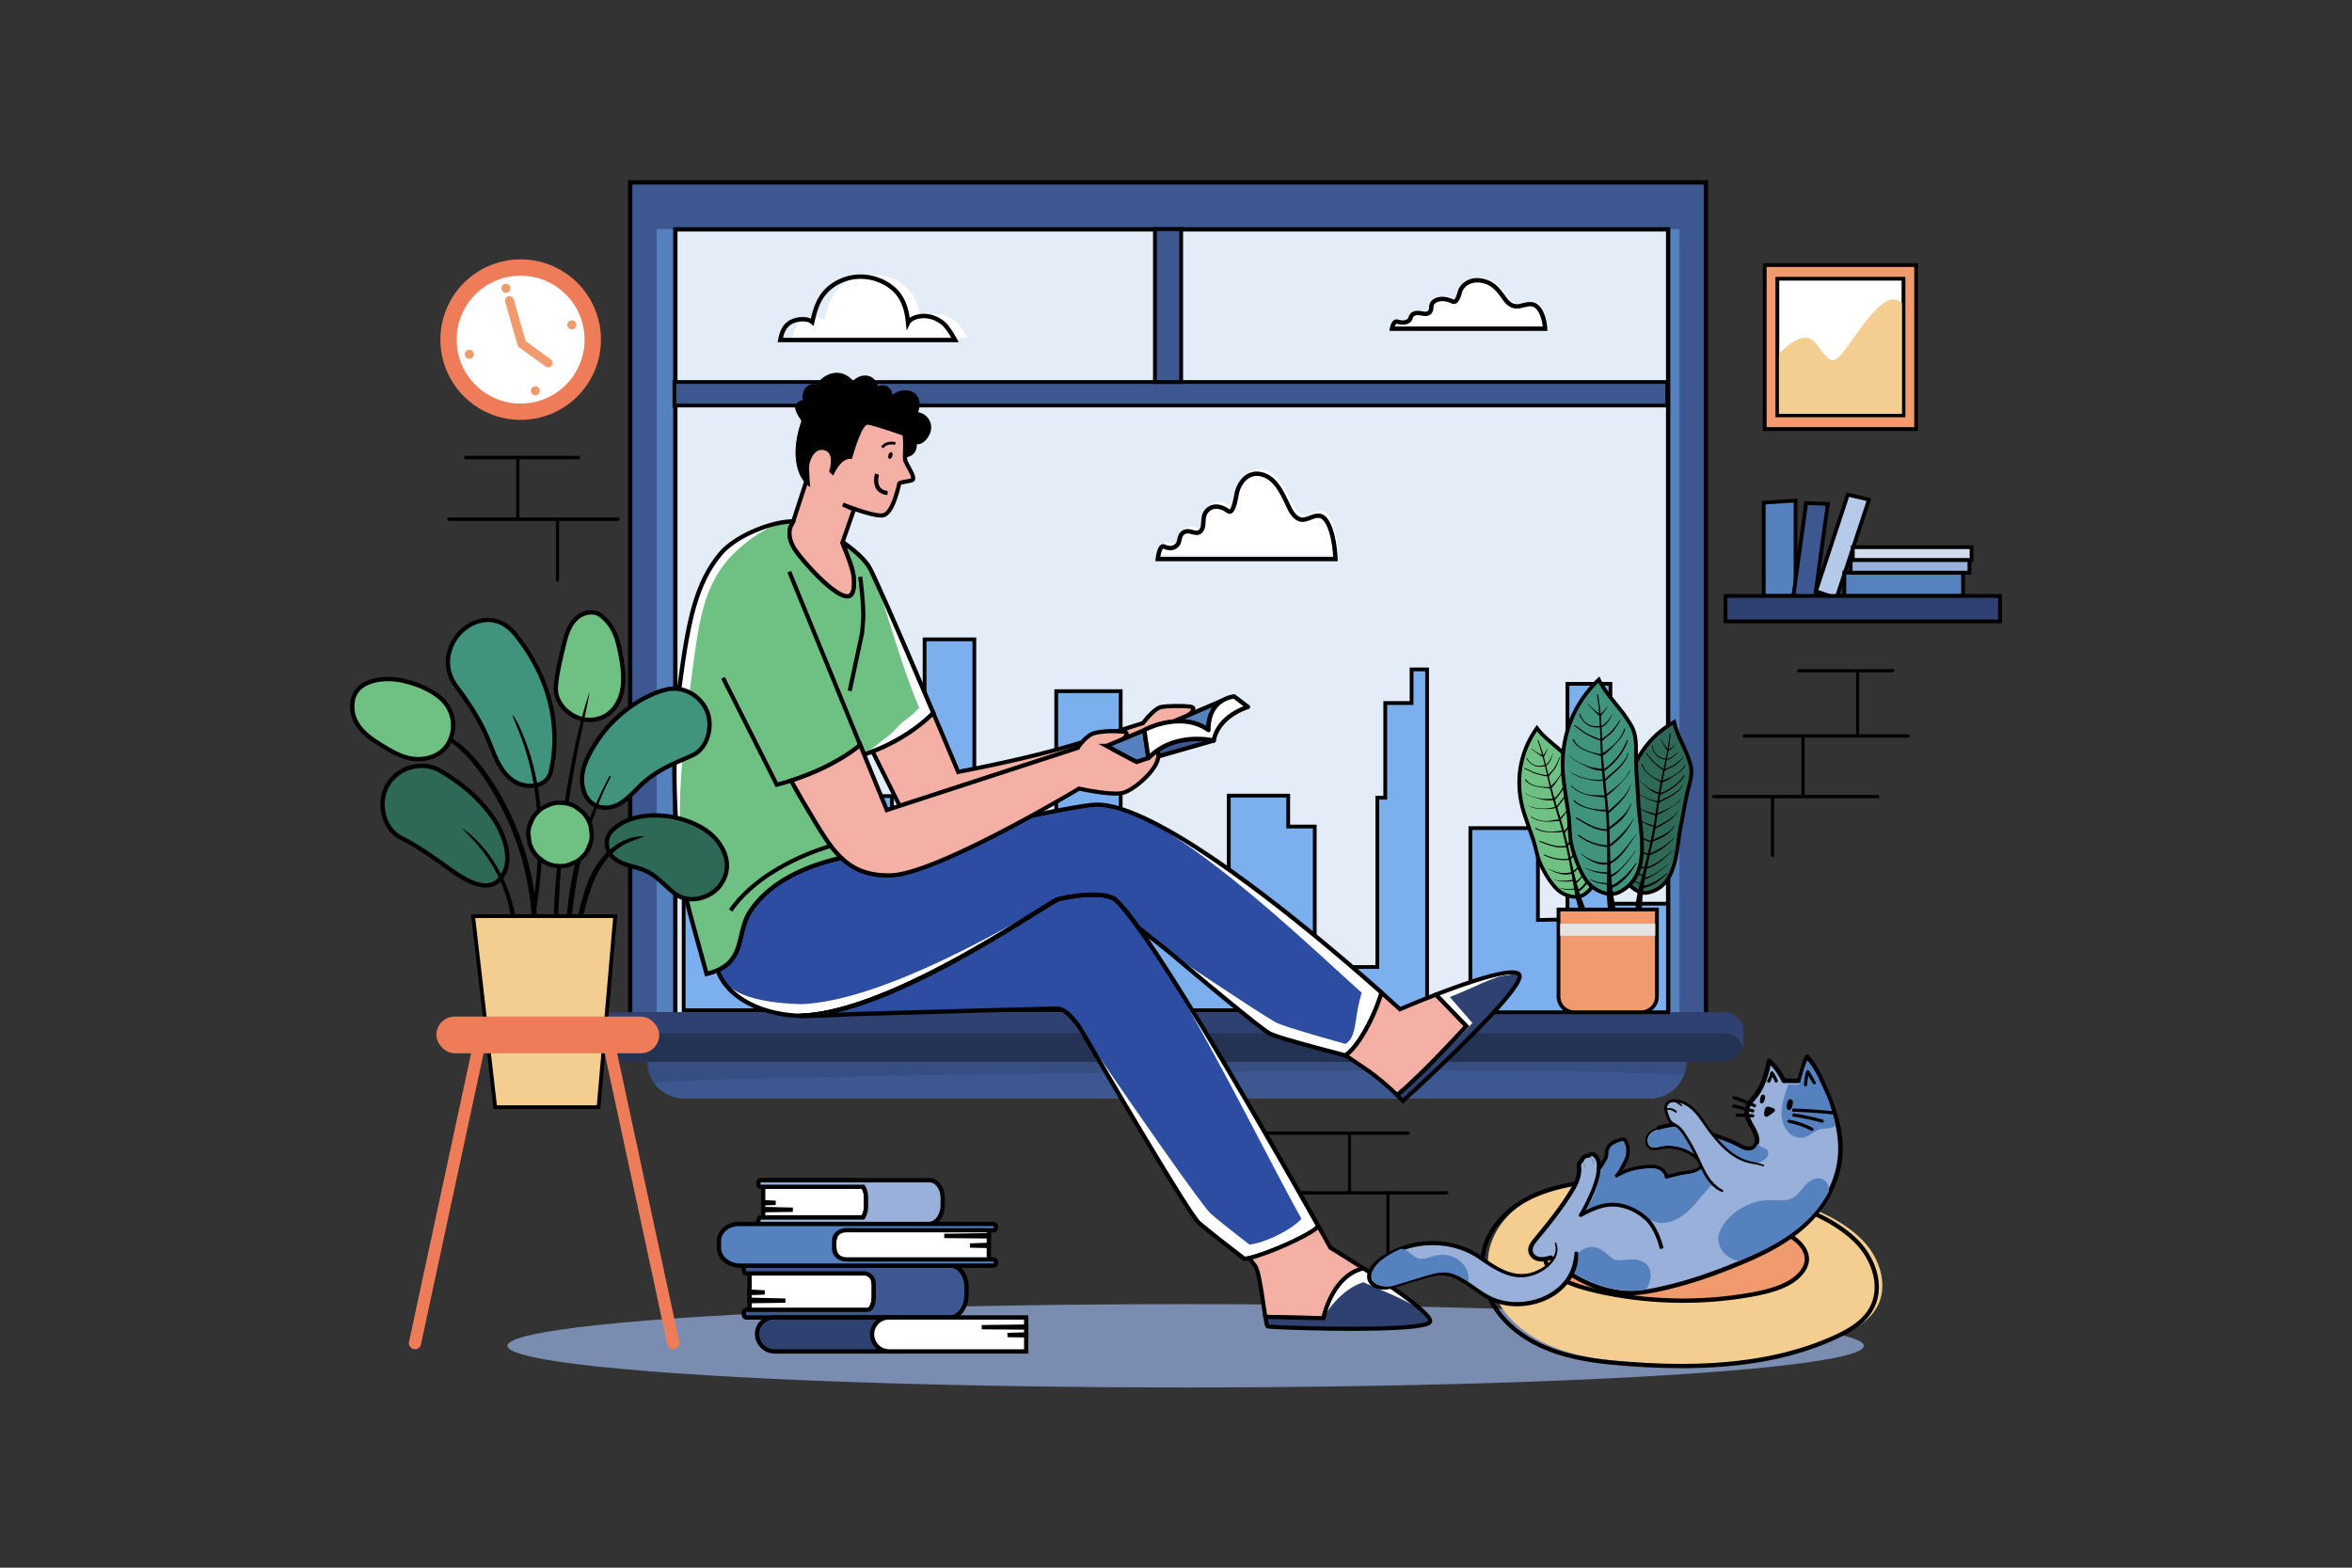 <svg xmlns="http://www.w3.org/2000/svg" viewBox="0 0 4680 3120"><rect x="0" y="0" width="4680" height="3120" fill="#333333" stroke="none"/><g data-name="1" fill="#000000" class="color000 svgShape"><rect width="4680" height="3120" fill="#ffffff" data-name="1" opacity="0" class="colorfff svgShape"/><path d="M2878.8,2370.73H2688.33V2258.55h114a3.33,3.33,0,0,0,0-6.64H2475.82a3.33,3.33,0,0,0,0,6.64h206.4v112.18h-130a3.33,3.33,0,0,0,0,6.64h206.4v114a3.06,3.06,0,1,0,6.1,0v-114H2878.8a3.33,3.33,0,0,0,0-6.64Z" fill="#000000" class="color000 svgShape"/><ellipse cx="2359.23" cy="2678.4" fill="#7a8db0" rx="1349.48" ry="82.9" class="color7a8db0 svgShape"/><path fill="#262626" d="M3282.63,2186.57H1361.39a73.29,73.29,0,0,1-73.29-73.28H3355.91A73.28,73.28,0,0,1,3282.63,2186.57Z" class="color262626 svgShape"/><rect width="2140.49" height="1693.48" x="1253.94" y="362.98" fill="#3d5891" class="color3d5891 svgShape"/><path d="M3398.71,2060.74h-2149V358.7H3398.71Zm-2140.49-8.56H3390.15V367.26H1258.22Z" fill="#000000" class="color000 svgShape"/><rect width="2035.15" height="1600.36" x="1306.61" y="456.1" fill="#5681bf" class="color5681bf svgShape"/><rect width="1975.54" height="1600.37" x="1343.76" y="456.47" fill="#e4edf7" class="colore4edf7 svgShape"/><path d="M3323.58,2061.12H1339.48V452.19h1984.1ZM1348,2052.56H3315V460.76H1348Z" fill="#000000" class="color000 svgShape"/><path fill="#e6e6e6" d="M3317.4,1971.42v-46.7q-8.76,19.66-19.24,40.63S3304.94,1967.86,3317.4,1971.42Z" opacity=".35" class="colore6e6e6 svgShape"/><path fill="#3d5891" d="M3282.63,2186.57H1361.39a73.29,73.29,0,0,1-73.29-73.28H3355.91A73.28,73.28,0,0,1,3282.63,2186.57Z" class="color3d5891 svgShape"/><path fill="#2f4171" d="M2911.9,2130.06c160.6,0,310.86,3.38,439.25,9.26a73,73,0,0,0,4.76-26H1288.1a73,73,0,0,0,13,41.73C1457.78,2139.82,2638.92,2130.06,2911.9,2130.06Z" opacity=".43" class="color2f4171 svgShape"/><rect width="1975.54" height="46.7" x="1341.86" y="760.33" fill="#3d5891" class="color3d5891 svgShape"/><path d="M3321.14,810.77h-1983V756.58h1983ZM1345.6,803.28H3313.65V764.07h-1968Z" fill="#000000" class="color000 svgShape"/><rect width="52.25" height="304.23" x="2298.06" y="456.09" fill="#3d5891" class="color3d5891 svgShape"/><path d="M2354.05,764.07h-59.73V452.35h59.73Zm-52.24-7.49h44.75V459.84h-44.75Z" fill="#000000" class="color000 svgShape"/><path fill="#243354" d="M1217.76,2014.69H3428.43A40.61,40.61,0,0,1,3469,2055.3v17.37a40.62,40.62,0,0,1-40.62,40.62H1217.76a40.6,40.6,0,0,1-40.6-40.6V2055.3A40.61,40.61,0,0,1,1217.76,2014.69Z" class="color243354 svgShape"/><path fill="#2f4171" d="M3431.62,2014.69h-2217a37.43,37.43,0,0,0-37.43,37.43v23.74a37.68,37.68,0,0,0,1.09,9,37.45,37.45,0,0,1,36.34-28.41h2217a37.42,37.42,0,0,1,36.32,28.41,37.18,37.18,0,0,0,1.1-9v-23.74A37.43,37.43,0,0,0,3431.62,2014.69Z" class="color2f4171 svgShape"/><polygon fill="#6ea7ed" points="2808.74 1332.27 2839.62 1332.27 2839.62 2010.58 1360.36 2010.58 1360.36 1734.63 1444.74 1734.63 1444.74 1466.42 1508.77 1466.42 1508.77 1297.15 1546.09 1297.15 1546.09 1911.9 1615.66 1911.9 1615.66 1643.7 1653.04 1643.7 1653.04 1584.34 1774.89 1584.34 1774.89 1988.16 1836.88 1988.16 1836.88 1719.95 1839.74 1719.95 1839.74 1272.51 1938.73 1272.51 1938.73 1596.59 1954.17 1596.59 1954.17 1864.8 2101.68 1864.8 2101.68 1375.6 2229.95 1375.6 2229.95 1788.94 2364.99 1788.94 2364.99 1848.69 2445.01 1848.69 2445.01 1583.51 2563.32 1583.51 2563.32 1644.98 2616.14 1644.98 2616.14 1924.54 2740.64 1924.54 2740.64 1587.6 2756.42 1587.6 2756.42 1399.15 2808.74 1399.15 2808.74 1332.27" opacity=".88" class="color6ea7ed svgShape"/><path d="M2843.37,2014.32H1356.61V1730.88H1441V1462.67h64V1293.4h44.81v614.76h62.09V1640h37.37v-59.36h129.35v403.83h54.5V1716.21H1836V1268.77h106.49v324.07h15.44v268.21h140v-489.2h135.76V1785.2h135v59.74h72.52V1579.76h125.8v61.47h52.82V1920.8h117V1583.86h15.78V1395.41H2805v-66.89h38.38Zm-1479.26-7.49H2835.88V1336h-23.4v66.88h-52.31v188.45h-15.79v336.94h-132V1648.73h-52.82v-61.48H2448.76v265.18h-87.51v-59.74H2226.2V1379.34H2105.43v489.2h-155v-268.2H1935V1276.26h-91.51V1723.7h-2.85v268.21h-69.49V1588.08H1656.78v59.36h-37.37v268.21h-77.07V1300.89h-29.83v169.27h-64v268.21h-84.38Z" fill="#000000" class="color000 svgShape"/><polygon fill="#6ea7ed" points="3318.99 1798.45 3318.99 2014.65 2925.77 2014.65 2925.77 1648.15 3060.16 1648.15 3060.16 1830.92 3118.88 1829.84 3118.88 1360.97 3204.43 1360.97 3204.43 1798.45 3318.99 1798.45" opacity=".88" class="color6ea7ed svgShape"/><path d="M3322.74,2018.4H2922v-374H3063.9V1827.1l51.24-.94V1357.23h93V1794.7h114.57Zm-393.22-7.5h385.72V1802.2H3200.68V1364.72h-78v468.8l-66.22,1.21V1651.9H2929.52Z" fill="#000000" class="color000 svgShape"/><path fill="#ffffff" d="M1594,2021.56c186.88-6.65,493.54-228.46,513.39-232.53s80.09-16.67,110-.1a.09.09,0,0,0,.09.1c11.91,9.63,29.78,31.86,51.61,62.63l1.69-1.19,57.56,45.75a2.32,2.32,0,0,1,.5.39c10.52,8.94,178.24,150.66,198.69,160.78,20.74,10,143.6,41.49,149.66,43.07h.2c23.72-15.68,55.57-71.06,71.85-124.85-108.87-96.76-432.11-373.75-566.29-374.15-17.17-.1-68.38,9.33-130.81,22.23a.1.1,0,0,1-.1.1c-91.8,50.42-224.69,117.7-281.36,118.3-43.76.5-72.55-12-96.46-35-98.65,22.62-152.44,63.71-180.33,104.8-28.78,42.38-10.52,93.79-65.7,118.89,13.89,45.86,74.93,88.33,165.84,91Z" class="colorfff svgShape"/><path fill="#ffffff" d="M2107.34,1789c-19.85,4.07-326.51,225.88-513.39,232.53v.2c2.87.1,5.85.1,8.83.1,19,0,50.71-1.29,89.32-3.37,0,0,.79,0,2.48-.1,32.65-.9,381.9-11,409-11,16.38,0,34.44,22,46.84,40.69,0,0,.2.4.6,1.09,12.5,21.44,212.48,364.73,234.42,384.28,22.72,20.15,90.61,71.76,90.61,71.76a50.76,50.76,0,0,0,10-1.39c35.23-7.84,122.57-46,137.36-63.22-66-117.21-253-445.81-354.41-588.92-21.83-30.77-39.7-53-51.61-62.63a.09.09,0,0,1-.09-.1C2187.43,1772.36,2127.09,1785.06,2107.34,1789Z" class="colorfff svgShape"/><path fill="#2c4da2" d="M1594,1998.44c186.88-6.65,493.54-205.34,513.39-209.41s80.09-16.67,110-.1a.09.09,0,0,0,.09.1c11.91,9.63,29.78,31.86,51.61,62.63l1.69-1.19,57.56,45.75a2.32,2.32,0,0,1,.5.39c10.52,8.94,190.53,128.58,211,138.71,20.74,10,131.52,40.63,137.58,42.22h0c23.72-15.68,15.86-48.14,32.14-101.93-108.87-96.76-392.4-373.75-526.58-374.15-17.17-.1-68.38,9.33-130.81,22.23a.1.1,0,0,1-.1.1c-91.8,50.42-224.69,117.7-281.36,118.3-43.76.5-72.55-12-96.46-35-98.65,22.62-152.44,63.71-180.33,104.8-28.78,42.38-10.52,93.79-65.7,118.89,13.89,45.86,74.93,65,165.84,67.69Z" class="color2c4da2 svgShape"/><path fill="#2c4da2" d="M2107.34,1789c-19.85,4.07-326.51,225.88-513.39,232.53v.2c2.87.1,5.85.1,8.83.1,19,0,50.71-1.29,89.32-3.37,0,0,.79,0,2.48-.1,32.65-.9,381.9-11,409-11,16.38,0,34.44,22,46.84,40.69,0,0,.2.4.6,1.09,12.5,21.44,236.08,346.49,258,366,22.72,20.15,77,61.58,77,61.58a50.84,50.84,0,0,0,10-1.39c35.23-7.84,78.85-32.54,93.64-49.81-66-117.21-219.29-430.8-320.72-573.91-21.83-30.77-39.7-53-51.61-62.63a.09.09,0,0,1-.09-.1C2187.43,1772.36,2127.09,1785.06,2107.34,1789Z" class="color2c4da2 svgShape"/><path d="M2678.59,2104.75h-2l-3.06-.8c-47.85-12.37-130.69-34.38-147.92-42.7-21.91-10.85-197.83-159.87-199.59-161.37l-.39-.31-55-43.76-2.56,1.81-2.47-3.49c-22.67-32-39.67-52.65-50.53-61.55l-.24-.16c-28-15-86-3.34-105.13.52l-1.43.29c-3.63.79-23.91,13.46-47.39,28.12-48.09,30-128.57,80.3-214.36,123.07-101.6,50.65-185.08,78-248.21,81.24v.51l-4.41-.13c-43.4-1.28-82.77-11.62-113.84-29.9-28.67-16.87-48.55-39.65-56-64.14l-1.09-3.59,3.41-1.55c32.21-14.66,37.77-38.21,44.21-65.48,4.08-17.25,8.3-35.1,19.73-51.93,15.69-23.12,37.53-43.49,64.9-60.55,31.94-19.9,71.64-35.38,118-46l2.26-.52,1.67,1.61c24.77,23.85,53.61,34.28,93.44,33.84,42.46-.45,140.85-41.84,277.23-116.61v-1l2.92-.6.16-.09h.34c73.1-15.11,116.19-22.42,131.69-22.32,58.5.17,157.81,51.23,295.14,151.76,111.18,81.39,219.38,175,274,223.47l2.05,1.82-.79,2.62c-16.66,55.05-49,110.92-73.59,127.19Zm-347-211.31c35.09,29.8,179.71,151.2,197.71,160.11,12.06,5.83,65.39,21.19,146.3,42.11l.78.2c22.26-16.11,52.06-68.31,67.83-118.87-55.11-48.92-161.77-141-271.28-221.14-135.85-99.44-233.46-149.94-290.12-150.11-14.69-.08-58.12,7.31-129.17,22-98.07,53.84-226.65,118-283,118.64-41.38.47-71.65-10.23-97.79-34.62-83.55,19.53-142.59,54-175.51,102.51-10.54,15.53-14.57,32.59-18.47,49.09-6.17,26.1-12.53,53.06-45.52,69.64,14.16,39,68.46,80.88,157.75,84.39l2.68-.1c145.42-5.17,367.6-143.94,462.47-203.19,32.14-20.07,45.38-28.26,50.22-29.25l1.45-.29c21.93-4.43,79.87-16.11,110.64.2h.35l.71.58,2,1.08v.53c11.15,9.55,27,28.83,48.44,58.76l.82-.58,59.89,47.6A6.88,6.88,0,0,1,2331.64,1893.44Z" fill="#000000" class="color000 svgShape"/><path fill="#ffffff" d="M1734.08,1137.69c-1.19-2.68-2.58-5.36-4-7.84-13.89-24.82-53.53-51-53.53-51l12.54,23.73h.1c3.08,8.54,7.54,27.69,9.13,45.56,1.69,18.75.2,36-9.62,38.31-25.31,5.75-94.39-72.85-107.88-94.39-15.19-24.41-8.54-41.68-7.65-43.86a.31.31,0,0,0,.1-.2l5.36-10.12c-43.07-.9-116.21,29.47-145.29,64.6-51.31,61.64-65.21,143.41-81.58,266.78s-15.19,316.29,23.32,457.12l30.87,112a128.29,128.29,0,0,0,22.13-7.55c55.18-25.1,36.92-76.51,65.7-118.89,27.89-41.09,81.68-82.18,180.33-104.8a195.6,195.6,0,0,1-20.84-23.62c-5.17-7-10.33-14.39-15.49-22.43-11.41-17.47-22.92-37.52-36.12-59.55-5.76-9.53-12-20.54-18.76-32.45v-.1c-2.88-5-5.66-10-8.63-15.29,34.24-11,92.49-33.64,137.35-71.06l7.74,19s6.35-1.89,16.87-5.86c7-2.68,15.78-6.35,25.81-11,27.69-13.2,64.21-34.44,95-65.7C1813.68,1316.92,1758.79,1189.1,1734.08,1137.69Z" class="colorfff svgShape"/><path fill="#6fc183" d="M1734.08,1137.69c-1.19-2.68-2.58-5.36-4-7.84-13.89-24.82-53.53-51-53.53-51l9.19,26.43h0c3.08,8.54,11,25,12.58,42.86,1.69,18.75.2,36-9.62,38.31-25.31,5.75-94.39-72.85-107.88-94.39-15.19-24.41-8.54-41.68-7.65-43.86a.31.31,0,0,0,.1-.2l5.36-10.12c-43.07-.9-103.18,43.58-132.26,78.71-51.31,61.63-57.48,135-73.86,258.32s-35.94,310.64,2.57,451.47l30.87,112a128.29,128.29,0,0,0,22.13-7.55c55.18-25.1,36.92-76.51,65.7-118.89,27.89-41.09,81.68-82.18,180.33-104.8a195.6,195.6,0,0,1-20.84-23.62c-5.17-7-10.33-14.39-15.49-22.43-11.41-17.47-22.92-37.52-36.12-59.55-5.76-9.53-12-20.54-18.76-32.45v-.1c-2.88-5-5.66-10-8.63-15.29,34.24-11,92.49-33.64,137.35-71.06l7.74,19s50.85-38,58.38-46c29.33-31.54,20.62-15.65,51.38-46.92C1785.78,1306.53,1758.79,1189.1,1734.08,1137.69Z" class="color6fc183 svgShape"/><path d="M1403 1943.45l-32-116c-38.92-142.34-39.43-337.62-23.44-458.82 16.69-125.71 30.57-206.54 82.54-269 31.2-37.69 106.84-67 148.67-66.14l7 .14-8.46 16c-.06.15-.12.28-.19.42-1.35 3.51-5.73 18.51 7.43 39.67 6.89 11 27.53 35.77 48.87 56.63 25.06 24.49 45.4 37.89 54.43 35.84 5.72-1.33 8.09-14 6.31-33.75-1.22-13.74-6.51-27-10-35.77-.91-2.3-1.7-4.28-2.33-6l-13.36-38.44 10.57 7c1.65 1.09 40.66 27.08 54.9 52.5 1.61 2.88 3 5.62 4.12 8.14 19.55 40.69 60.94 135.36 123 281.38l1.12 2.64-2 2c-25.12 25.52-58.38 48.54-96.19 66.56-8.86 4.12-17.87 8-26.1 11.15-10.58 4-16.93 5.89-17.2 6l-3.72 1.11-7-17.19c-43.21 34.44-97.39 55.91-129.28 66.53l.6 1.07c1.86 3.33 3.62 6.47 5.44 9.62l.58 1v.12c6.13 10.81 12.44 21.93 18.14 31.36q5.22 8.71 10.1 17c9 15.24 17.58 29.64 26 42.44 4.94 7.71 10.1 15.17 15.33 22.22a191.22 191.22 0 0020.35 23.06l5.81 5.5-7.8 1.79c-84.72 19.43-144.52 54.1-177.74 103-10.54 15.53-14.57 32.59-18.47 49.09-6.38 27-13 54.91-49 71.3a132.35 132.35 0 01-22.88 7.8zm168.52-901.19c-40.91 2.23-106.75 29-134.81 62.92-50.5 60.66-64.15 140.43-80.64 264.61-15.88 120.38-15.39 314.25 23.21 455.43L1409 1933.08a119.36 119.36 0 0017.36-6.23c32.2-14.65 37.76-38.2 44.2-65.46 4.08-17.26 8.3-35.11 19.73-51.94 15.69-23.12 37.53-43.49 64.9-60.55 30.2-18.82 67.34-33.68 110.49-44.24a221.56 221.56 0 01-15.77-18.62c-5.38-7.26-10.65-14.88-15.68-22.72-8.45-12.93-17-27.4-26.12-42.73q-4.89-8.25-10.07-16.93c-5.93-9.81-12.48-21.37-18.81-32.54l-.56-1.06c-1.65-2.87-3.25-5.73-4.94-8.74-1-1.84-2.07-3.7-3.14-5.59l-2.59-4.57 5-1.61c31.41-10.11 90.85-32.68 135.92-70.27l4.49-3.75 8.46 20.71c2.86-1 7.29-2.47 12.89-4.58 8-3.1 16.86-6.87 25.51-10.89 25.15-12 61.27-32.56 91.72-62.8-61.43-144.48-102.39-238.14-121.76-278.43l0-.11c-1-2.3-2.3-4.82-3.79-7.49-8.8-15.71-28.8-32.33-41.32-41.78l4.75 13.69c.57 1.55 1.33 3.47 2.22 5.69 3.68 9.24 9.25 23.2 10.59 38.19 2.33 25.9-2 40.32-12.93 42.86-12.59 2.86-33.56-9.95-62.33-38.07-21.78-21.3-43-46.8-50.14-58.21-15.1-24.28-9.94-42.55-8.2-47.2v-.2l.32-.61.23-.55.14-.14zM1594.86 838c-17.35 48.16-10.2 79.1-10.2 79.1l8.73-4.21c8.73-4.14 26.35-22.61 26.35-22.61-4.41-14.51-.57-38.21 8.73-49.09 13-15.35 22.9-2.87 27.87 8.1 0 0-4.65 37.11-2 39.64s21.87-34.41 25.71-40.57 13.38-.76 25.63-11.47 16-11.89 16-11.89l80.73 48a329 329 0 01-13.29 37.54c2.88 1.26 36.37 3.31 35.13-26.71 13.37 3.28 34.17-21.44 27.32-42a31 31 0 00-24.73-21.48c.48-1.18 7.37-19.23-1.52-32-9.13-13.16-31.56-16.62-49.58-2.45-.08-1.1-1-10.63-9.13-16-9.29-6.24-19.3-1.09-19.78-.84-.8-3.2-3.45-12.23-11.45-17.63-10.58-7.08-26.35-4.89-38.05 6.41-3.36-3.88-11.85-12.73-25.15-15.26-17.3-3.21-35.64 5.65-47.25 22.52-2.48-.68-9.37-2.11-16 1.6-8.81 4.89-13.69 17-11.37 29.69-2.4.42-9.13 1.94-13.69 8C1577.85 812.29 1588.29 827.82 1594.86 838zM2476 2509.47h-1.45l-1.14-.88c-2.78-2.11-68.28-51.93-90.86-72-20.44-18.21-184.53-298.3-234.34-383.71l-.94-1.61c-.28-.48-.47-.85-.59-1.07-16.58-24.89-31.9-38.59-43.15-38.59-22.15 0-261.8 6.83-364.14 9.75l-44.66 1.27c-1.4.08-2.23.09-2.54.1-41.5 2.24-71.59 3.37-89.45 3.37-3 0-6 0-9-.1l-4.14-.14v-8.47l4.13-.15c145.42-5.17 367.6-143.94 462.47-203.19 32.14-20.07 45.38-28.26 50.22-29.25l1.45-.29c21.93-4.43 79.87-16.11 110.64.2h.35l.71.58 2 1.08v.53c11.57 9.92 28.26 30.31 50.91 62.24 100.22 141.4 281.4 459.22 354.65 589.3l1.47 2.61-1.95 2.27c-16 18.64-105.24 56.95-139.68 64.62A53.91 53.91 0 012476 2509.47zm-372.47-506.38c14.66 0 31.62 14.33 50.41 42.6l.26.46s.19.36.49.88l.92 1.58c102.31 175.44 217.14 367.82 232.63 381.62 20.67 18.33 79.89 63.57 89.13 70.62a53.89 53.89 0 007.73-1.24c34.34-7.64 114.26-42.61 133-59.73-74.17-131.66-253.32-445.68-352.59-585.75-22.67-32-39.67-52.65-50.53-61.55l-.24-.16c-28-15-86-3.34-105.13.52l-1.42.29c-3.65.8-23.93 13.46-47.4 28.12-48.09 30-128.57 80.3-214.36 123.07-70.07 34.93-131.51 58.76-183.61 71.27q13.43-.63 29-1.48h.23c.07 0 .79 0 2.23-.1h.13l44.73-1.27C1841.56 2009.92 2081.3 2003.09 2103.57 2003.09z" fill="#000000" class="color000 svgShape"/><path d="M1711.06,1147.71c0,.1.1.2.1.3h.49Z" fill="#000000" class="color000 svgShape"/><path fill="#f5b0a6" d="M1762.07,1484.65c-10,4.66-18.86,8.33-25.81,11l53.89,108.18,354.41-115.42v-.1a110.8,110.8,0,0,1,8.53-11.12c-104.4,32.85-245.53,58.71-246.52,59.11-8.73-20.84-23.62-56.33-49.52-117.36C1826.28,1450.21,1789.76,1471.45,1762.07,1484.65Z" class="colorf5b0a6 svgShape"/><path d="M1788.06,1608.83l-57.47-115.37,4.2-1.62c8.06-3.1,16.89-6.87,25.54-10.9,25.76-12.28,62.93-33.5,93.8-64.86l4.29-4.37,2.39,5.64c25.82,60.82,41,97.06,48.24,114.28l2.2-.42c97-18.87,180.18-38.9,240.61-57.91l13.89-4.37-9.57,11a108.36,108.36,0,0,0-7.53,9.68v1.71l-2.82,1Zm-46.14-111,50.32,101L2141.87,1485l0-.06c-59.48,18-138.29,36.65-229.1,54.31l-5,1-3.45,1.38-1.55-3.72c-6.41-15.29-21.16-50.49-47.16-111.78-24.54,23.79-56.15,45.23-91.81,62.23l0,0C1756.45,1491.78,1749,1495,1741.92,1497.84Z" fill="#000000" class="color000 svgShape"/><path fill="#5681bf" d="M2201.72,1484.35h-.19s54.78,30.17,60.44,32.16c14.09-4.77,23.12-7.75,23.12-7.75L2277,1453s-17.17,7.14-40.69,17C2225.74,1474.33,2213.93,1479.29,2201.72,1484.35Z" class="color5681bf svgShape"/><path d="M2262,1520.79a4.32,4.32,0,0,1-1.42-.24c-5.83-2-55.45-29.34-61.09-32.45a4.28,4.28,0,0,1,1.2-7.94l18.69-7.79,15.27-6.37c23.51-9.82,40.69-17,40.69-17a4.27,4.27,0,0,1,5.88,3.33l8.14,55.78a4.28,4.28,0,0,1-2.9,4.68c-.09,0-9.18,3-23.09,7.73A4.33,4.33,0,0,1,2262,1520.79Zm-50.49-35.86c19.25,10.55,44.15,24,50.65,27,8.19-2.76,14.56-4.89,18.2-6.1l-6.82-46.77c-6.77,2.82-19.74,8.22-35.6,14.85-4.85,2-10,4.15-15.27,6.36Z" fill="#000000" class="color000 svgShape"/><path fill="#f5b0a6" d="M1711.65,1482.56c-44.86,37.42-103.11,60-137.35,71.06,3,5.26,5.75,10.32,8.63,15.29v.1c6.75,11.91,13,22.92,18.76,32.45,13.2,22,24.71,42.08,36.12,59.55,5.16,8,10.32,15.48,15.49,22.43a195.6,195.6,0,0,0,20.84,23.62c23.91,23,52.7,35.53,96.46,35,56.67-.6,189.56-67.88,281.36-118.3a.1.1,0,0,0,.1-.1c55-30.17,95.18-54.29,95.18-54.29s67.09,15.09,88.72,8,51-34,62.33-53.39c4.37-7.54,6.15-13.9,6.55-18.76.79-7.84-1.49-12.11-1.49-12.11a115.89,115.89,0,0,0-18.26,15.58s-9,3-23.12,7.75c-5.66-2-60.44-32.16-60.44-32.16h.19c12.21-5.06,24-10,34.54-14.39l-.1-.2c4.87-3.87,6.75-7.74,5.16-11.11-.89-2.19-8-3.28-17.36-3.68-15.19-.49-36.53,1.09-47.05,4.27-9,2.68-17.76,10.92-23.82,18a110.8,110.8,0,0,0-8.53,11.12v.1l-354.41,115.42-25.5,8.34-45.26-110.66Z" class="colorf5b0a6 svgShape"/><path d="M1768.06,1746.2c-40.89,0-70.82-11.22-96.76-36.19a199.86,199.86,0,0,1-21.26-24.09c-5.38-7.24-10.64-14.87-15.67-22.7-8.45-12.92-17-27.4-26.12-42.72q-4.89-8.25-10.07-16.94c-5.93-9.81-12.48-21.36-18.81-32.54l-.53-1c-1.66-2.87-3.27-5.74-5-8.76q-1.55-2.76-3.15-5.6l-2.47-4.37,4.78-1.54c31.43-10.12,90.89-32.7,136-70.31l4.3-3.58,9.85,24.13L1767,1607.1l21.88-7.15,353-115a117.45,117.45,0,0,1,8.14-10.48c6.07-7.06,15.48-16.15,25.74-19.19,11.24-3.4,33.42-4.93,48.34-4.44,15.5.66,19.57,2.83,21,6.11,1.24,2.69,2.13,7.77-3.84,13.74l.66,1.33-4.06,1.68-15.26,6.36-11.52,4.81c19.35,10.6,44.61,24.25,51.07,27.22,10.58-3.57,18.14-6.08,20.72-6.93a119.88,119.88,0,0,1,18.19-15.39l3.77-2.59,2.16,4c.3.55,2.85,5.62,1.95,14.45-.5,6.19-2.95,13.28-7.08,20.4-11.62,19.87-41.7,47.71-64.59,55.23-20.8,6.78-78.65-5.27-89.3-7.58-7.56,4.51-44.91,26.63-93.42,53.26a4.28,4.28,0,0,1-.82.5c-98.07,53.84-226.68,118.08-283,118.67Zm-181-178.27c6.14,10.82,12.46,22,18.17,31.41q5.22,8.72,10.11,17c9,15.25,17.58,29.65,25.94,42.45,5,7.7,10.1,15.17,15.34,22.22a190.94,190.94,0,0,0,20.37,23.09c24.84,23.92,53.7,34.37,93.61,33.92,54.35-.58,180.4-63.5,277.41-116.69v0l2.12-1.17c54.29-29.79,94.64-54,95-54.21l1.41-.84,1.6.36c18.35,4.13,69.69,13.63,86.56,8.14,20.85-6.86,49.41-33.35,60.05-51.57,4.44-7.66,5.72-13.49,6-17a27,27,0,0,0,.07-4.88,110.71,110.71,0,0,0-12.77,11.51l-.71.74-1,.32c-.09,0-9.18,3-23.09,7.73l-1.34.46-1.33-.47c-5.81-2-55.42-29.33-61.06-32.43l-14-7.68h15.31l18.51-7.72,14-5.84.18-.14c2.19-1.74,4.3-4.06,4.14-5.67-1.06-.43-4.48-1.42-14-1.83-16-.52-36.47,1.32-45.68,4.1-6.54,1.94-14.3,7.87-21.9,16.71a109.44,109.44,0,0,0-7.55,9.71v1.71l-2.82,1-354.41,115.42-29.12,9.52-52.35-128c-43.32,34.6-97.74,56.12-129.64,66.73l.72,1.28c1.86,3.33,3.62,6.47,5.44,9.61l.55,1Z" fill="#000000" class="color000 svgShape"/><path fill="#3d5891" d="M2303.35,1493.18s2.28,4.27,1.49,12.11h.1l110.16-31.46S2353.07,1458.94,2303.35,1493.18Z" class="color3d5891 svgShape"/><path d="M2304.94,1509.57a4.39,4.39,0,0,1-3.23-1.41,4.33,4.33,0,0,1-1.13-3.3c.63-6.25-1-9.69-1-9.72a4.22,4.22,0,0,1,1.38-5.48c50.71-34.92,112.57-20.62,115.18-20a4.28,4.28,0,0,1,.18,8.28l-110.17,31.46A4.18,4.18,0,0,1,2304.94,1509.57Zm3.53-14.65a28.81,28.81,0,0,1,.73,4.7l85-24.27C2373,1473.92,2338.5,1475.51,2308.47,1494.92Z" fill="#000000" class="color000 svgShape"/><path fill="#5681bf" d="M2360,1425.1l-26.1,11c22.23-2.29,47.93.59,70.76,16.87,0,0-3.27-40.49,27.79-59-21.24,9.33-50.72,21.83-71.85,30.76Z" class="color5681bf svgShape"/><path d="M2404.68,1457.27a4.27,4.27,0,0,1-2.49-.8c-18.76-13.37-41.58-18.79-67.83-16.09a4.29,4.29,0,0,1-2.11-8.21l26.45-11.2.25-.11c32-13.53,55.5-23.59,71.8-30.74a4.28,4.28,0,0,1,3.91,7.6c-28.34,16.84-25.74,54.55-25.71,54.93a4.28,4.28,0,0,1-2.16,4.06A4.33,4.33,0,0,1,2404.68,1457.27Zm-48.7-25.82a99.9,99.9,0,0,1,44.42,13.64c.49-9.12,2.78-24.23,11.74-37.56-13.56,5.83-30,12.84-49.73,21.16l-.48.24-.25.12Z" fill="#000000" class="color000 svgShape"/><path fill="#f5b0a6" d="M2241.32,1458.65c1.59,3.37-.29,7.24-5.16,11.11l.1.2c23.52-9.83,40.69-17,40.69-17a163.14,163.14,0,0,1,57-16.87l26.1-11,.6-.3c11.31-5,18.16-15.28,10.71-17.76s-45.95-2.58-60.44,0-36.52,32-36.52,32L2224,1455C2233.28,1455.37,2240.43,1456.46,2241.32,1458.65Z" class="colorf5b0a6 svgShape"/><path d="M2234.31,1475.21l-3.29-6.59,2.59-2.06c2.19-1.74,4.3-4.06,4.14-5.67-1.06-.43-4.48-1.42-14-1.83l-23.29-1,71.4-22.49c4.6-6,23.8-30.09,38.31-32.58,14-2.49,53.73-2.82,62.46.16,3.56,1.19,5.71,3.85,5.87,7.29.32,7-7.88,14.39-16.17,18.06l-.75.36-26.68,11.26-.62.06c-30.67,3-55.14,16.25-55.38,16.38l-.41.2s-17.16,7.14-40.68,17Zm10.76-18.22a9.75,9.75,0,0,1,.89,4.48l29.22-12.18a166.54,166.54,0,0,1,57.72-17.19l26.07-11c7.36-3.22,11.16-8.28,11.37-10l-.3-.12c-6.47-2.21-43.63-2.49-58.43.15-10.57,1.81-28.09,22.61-34,30.47l-.79,1.06-35.17,11.08A6.47,6.47,0,0,1,2245.07,1457Z" fill="#000000" class="color000 svgShape"/><path fill="#ffffff" d="M2303.35,1493.18c49.72-34.24,111.75-19.35,111.75-19.35,9.43-50,68.18-66.79,68.18-66.79l-27.59-21a64,64,0,0,0-23.22,8c-31.06,18.46-27.79,59-27.79,59-22.83-16.28-48.53-19.16-70.76-16.87a163.14,163.14,0,0,0-57,16.87l8.14,55.77A115.89,115.89,0,0,1,2303.35,1493.18Z" class="colorfff svgShape"/><path d="M2285.09,1513.05a4.21,4.21,0,0,1-1.3-.21,4.28,4.28,0,0,1-2.94-3.46l-8.13-55.77a4.27,4.27,0,0,1,2.16-4.37,166.3,166.3,0,0,1,58.63-17.39c25.31-2.59,47.78,1.86,66.89,13.24.73-13.51,5.4-40.19,29.88-54.73a68.57,68.57,0,0,1,24.74-8.59,4.25,4.25,0,0,1,3.27.82l27.59,21a4.28,4.28,0,0,1-1.42,7.52c-.56.17-56.33,16.7-65.15,63.47a4.28,4.28,0,0,1-5.21,3.37c-.6-.14-60.82-14-108.32,18.72h0a111.5,111.5,0,0,0-17.59,15A4.26,4.26,0,0,1,2285.09,1513.05Zm-3.46-57.64,6.48,44.41a119.46,119.46,0,0,1,12.82-10.17c43.7-30.09,95.7-23.62,110.89-20.86,9.55-38.45,46.28-56.8,62.54-63.17l-19.78-15.09a59,59,0,0,0-19.9,7.17c-28.36,16.86-25.76,54.57-25.73,55a4.28,4.28,0,0,1-6.76,3.82c-18.76-13.37-41.58-18.79-67.83-16.09C2309.5,1442.77,2288.73,1452,2281.63,1455.41Z" fill="#000000" class="color000 svgShape"/><path fill="#f5b0a6" d="M2486.06,2503.8c4.67,6.55,8.44,11.81,11.32,15.58,8.73,11.51,15.28,70.36,20.34,101.33h.1c2.68.1,54.09,1.88,115.72,2.58,1-5,18.26-84.66,79.4-98.95-36.23-23.32-65.7-41.19-65.7-41.19s-8.74-15.78-23.82-42.57C2608.63,2457.85,2521.29,2496,2486.06,2503.8Z" class="colorf5b0a6 svgShape"/><path d="M2636.89,2627.42l-3.4,0c-62.29-.7-113.44-2.5-115.74-2.58h-3.41l-.66-3.43c-1.12-6.86-2.32-15.09-3.58-23.81-4.14-28.52-9.82-67.57-16-75.71-3-4-7.12-9.69-11.38-15.68l-3.59-5,6-1.34c35.84-8,121.27-45.69,135.14-61.89l3.8-4.44,2.87,5.1c12.87,22.85,21.2,37.85,23.31,41.65,5.31,3.23,32.56,19.88,64.86,40.68l8.13,5.23-9.41,2.2c-59.29,13.86-75.65,92.42-76.32,95.76Zm-115.66-10.69c12.07.4,56.24,1.79,109,2.42,3.72-15.42,21.78-78.14,72.9-96.21-32.28-20.65-57.78-36.12-58.06-36.29l-.93-.56-.53-1c-.08-.15-7.88-14.25-21.22-38-22.08,18.49-94.41,49.65-129.54,59.14,2.91,4.06,5.6,7.77,7.74,10.57,6.91,9.11,11.84,40,17.57,79.5C2519.26,2603.69,2520.27,2610.66,2521.23,2616.73Z" fill="#000000" class="color000 svgShape"/><path fill="#f5b0a6" d="M2677.31,2100.46q19.05,12.81,36.62,24.62c28.48,19.05,52.8,41.18,66.2,54.38,34.14-27.88,89.71-85.05,137.85-137.35l-60.54-62.73c-40.2,15.49-71.76,29.18-71.76,29.18s-13.49-12.4-36.52-33C2732.88,2029.4,2701,2084.78,2677.31,2100.46Z" class="colorf5b0a6 svgShape"/><path d="M2779.87,2185l-2.62-2.58c-11.83-11.65-36.08-34.15-65.6-53.9q-11.1-7.44-22.79-15.31l-13.84-9.31-5.09-3.42,5.12-3.39c22.81-15.08,54.3-70.09,70.19-122.62l1.86-6.14,4.79,4.27c17.83,15.91,30.07,27,34.61,31.2,8.18-3.51,36-15.3,69.47-28.2l2.53-1,65.1,67.45-2.61,2.84c-27.65,30-96.46,103.6-138.27,137.75Zm-95.49-84.68,9,6.09q11.68,7.86,22.78,15.3c28,18.75,51.35,39.9,64.14,52.29,29.05-24.26,76.76-71.89,132-131.79l-56-58c-38.46,14.88-68.76,28-69.07,28.14l-2.44,1.06-2-1.8c-.12-.12-11.86-10.9-31.74-28.68C2735.2,2032.36,2707.27,2081.27,2684.38,2100.28Z" fill="#000000" class="color000 svgShape"/><path fill="#ffffff" d="M2836.79,2615.05c-21.53-22.63-78.1-61.13-123.85-90.71-61.14,14.29-78.41,94-79.4,98.95-61.63-.7-113-2.48-115.72-2.58,1.69,11,3.37,18.46,4.86,19.05,5.56,2.58,315.21,13.3,322.85-9.43C2846.62,2627.06,2843.34,2621.7,2836.79,2615.05Z" class="colorfff svgShape"/><path fill="#2f4171" d="M2836.79,2615.05c-21.53-22.63-102-52.39-123.85-63.24-47.32,14.74-78.41,66.52-79.4,71.48-61.63-.7-113-2.48-115.72-2.58,1.69,11,3.37,18.46,4.86,19.05,5.56,2.58,315.21,13.3,322.85-9.43C2846.62,2627.06,2843.34,2621.7,2836.79,2615.05Z" class="color2f4171 svgShape"/><path d="M2689.52,2648.64c-7.2,0-14.29,0-21.21-.08-58.42-.4-140.74-2.93-147.14-5h0c-2.64-1-4.45-3.08-7.39-22.23l-.75-4.9,4.95.19c.49,0,50.49,1.8,112.3,2.54,3.93-16.29,23.83-85.27,81.73-98.81l1.7-.39,1.46.94c44.66,28.87,102.51,68.14,124.58,91.3,8.23,8.36,11.3,14.54,9.67,19.43-.87,2.6-3.22,4.68-7.19,6.39C2822.28,2646.58,2752.15,2648.64,2689.52,2648.64ZM2525.13,2636c11.37,1.32,83.62,4.24,157.83,4.4,44,.1,80-.78,106.94-2.6,44-3,50.74-7.7,51.75-8.88,0-.51-.47-3.62-7.77-11l-.05-.05c-21.25-22.32-77.54-60.59-121.63-89.13-57.93,14.93-74,92-74.65,95.35l-.66,3.33-3.4,0c-52.06-.59-96.36-1.94-110.83-2.41A72.38,72.38,0,0,0,2525.13,2636Zm.38.9Zm-1.63-1.08Zm317.85-7Z" fill="#000000" class="color000 svgShape"/><path fill="#ffffff" d="M3022.28,1938.79c-2.18-2.18-6.25-3.27-11.71-3.47-29.08-1.29-98.85,23.12-153.13,44.06l60.54,62.73c-48.14,52.3-103.71,109.47-137.85,137.35,7.24,7.05,11.41,11.52,11.41,11.52S3045,1961.42,3022.28,1938.79Z" class="colorfff svgShape"/><path fill="#2f4171" d="M3022.28,1938.79c-2.18-2.18-21.25,2-23.2,2.12-29,2.47-60,22.4-114.29,43.34l44.94,51.68c-48.13,52.3-115.46,115.65-149.6,143.53,7.24,7.05,11.41,11.52,11.41,11.52S3045,1961.42,3022.28,1938.79Z" class="color2f4171 svgShape"/><path d="M2791.3 2196.72l-2.76-2.95s-4.19-4.49-11.27-11.37l-3.29-3.2 3.56-2.91c28.71-23.45 77.74-72.24 134.81-134.12l-62.15-64.38 5.76-2.23c79-30.47 131.08-45.38 154.79-44.33 6.8.25 11.53 1.77 14.43 4.67a9.55 9.55 0 012.64 7.24c-.15 6.31-4.22 19.15-37.67 57.56-19.37 22.24-46.28 50.39-80 83.65-57.33 56.58-115.29 109.14-115.87 109.66zm-5.07-17c2.29 2.26 4.14 4.14 5.5 5.54 12.51-11.4 62.85-57.56 112.7-106.75 99.77-98.47 115-127.2 115.2-135.57a2.07 2.07 0 00-.24-1.25h0c-.61-.61-2.7-2-9-2.28-21.73-1-72.05 13.4-145.74 41.58l58.92 61-2.61 2.84C2894.11 2074.09 2828.29 2144.46 2786.23 2179.72zM1602.78 2026c-3 0-6 0-9-.11l-4-.13v-8.11l4-.14c145.47-5.17 367.68-144 462.56-203.22 32.12-20.06 45.35-28.24 50.16-29.23l1.64 8c-3.6.76-23.93 13.46-47.46 28.15-48.08 30-128.56 80.3-214.34 123.06-99.16 49.43-181 76.64-243.58 81z" fill="#000000" class="color000 svgShape"/><path fill="#2e6857" d="M3344.62,1643.47c-9.21,44.72-6.44,120.9-65.6,133-15.93,3.25-31.32-7.79-40.59-20.45-12.11-16.56-15-51.62-14.8-71.67.16-15.89,5.58-33.61,7.33-49.64,1.88-17.31,3.41-34.67,5.43-52,7.28-62.36,39.86-114.62,95-145.75,4.26,20.47,14,37.8,22.56,57.45a204.25,204.25,0,0,1,10,27.8c4.51,16.63-.94,33.43-5,49.36C3352.92,1595.12,3349.53,1619.66,3344.62,1643.47Z" class="color2e6857 svgShape"/><path d="M3273.25,1780.77c-15.58,0-29.47-11.12-37.85-22.57-15.3-20.92-15.62-65.24-15.53-73.92.11-9.78,2.12-20.15,4.06-30.19,1.34-6.92,2.6-13.46,3.3-19.81.78-7.24,1.52-14.62,2.24-21.75,1-9.92,2-20.17,3.19-30.25,7.57-64.81,42-117.58,96.84-148.58l4.46-2.52,1.05,5c3.14,15,9.34,28.42,15.9,42.57,2.12,4.58,4.31,9.3,6.42,14.14a206.75,206.75,0,0,1,10.16,28.32c4.29,15.83.25,31.26-3.66,46.19q-.66,2.55-1.31,5.07c-3.71,14.62-6.47,29.93-9.14,44.74-1.6,8.87-3.25,18-5.09,27-1.71,8.26-3,17.65-4.37,27.59-6,43.64-13.48,98-64.16,108.29A32.39,32.39,0,0,1,3273.25,1780.77Zm55.59-338c-50.21,30.1-81.66,79.76-88.73,140.4-1.17,10-2.2,20.24-3.19,30.12-.71,7.15-1.45,14.55-2.25,21.82-.72,6.66-2.08,13.66-3.39,20.42-1.87,9.71-3.82,19.75-3.91,28.85-.25,22.81,3.3,54.68,14.08,69.42,8.16,11.14,22.12,22,36.81,19,45.48-9.28,52.26-58.53,58.24-102,1.39-10.06,2.69-19.57,4.45-28.08h0c1.82-8.85,3.47-18,5.06-26.81,2.69-14.93,5.47-30.38,9.25-45.25.43-1.7.88-3.41,1.33-5.13,3.65-14,7.44-28.43,3.67-42.33a200.55,200.55,0,0,0-9.79-27.28c-2.08-4.76-4.25-9.45-6.36-14C3338.08,1468.93,3332.35,1456.57,3328.84,1442.75Z" fill="#000000" class="color000 svgShape"/><path d="M3269,1778c.42-3.75.88-7.51,1.37-11.25,7.08,0,14.44-4,20.37-7.12,10.29-5.33,18.63-13,26.72-21.16.43-.43-.29-1.14-.76-.75-8.06,6.77-16.42,13.33-26,17.81-5.35,2.49-13.17,6.56-19.77,7.35q.95-6.7,2.05-13.4c7.37-.9,14.11-5.73,20.34-9.43,10.59-6.29,19.71-14.42,29.15-22.26a.11.11,0,0,0-.13-.17c-14.45,10.49-30.54,25.43-48.82,28.7,1-5.59,2-11.16,3.16-16.7.07-.28.13-.57.19-.86,21.15-5.35,35.46-21.94,51.65-35.35.27-.22,0-.66-.29-.45-15.95,12.39-30.93,26.52-50.65,32.53,1.71-7.92,3.49-15.81,5.28-23.7,19.14-7.06,34.42-18.27,47.79-33.89.23-.26-.14-.63-.38-.38-13.85,14.41-29.09,22.69-46.65,30.89,1.77-7.81,3.53-15.62,5.19-23.45,8.28-4.07,17-6.55,24.63-11.9s14.31-11.58,19.17-19.43a.38.38,0,0,0-.64-.41c-10.7,15.39-26.85,20.18-42.45,28.28,1.52-7.3,2.94-14.62,4.21-22,17.38-9.57,36.27-18.44,46.13-36.79.09-.18-.16-.36-.27-.18-10.44,16.86-28.68,24.12-45.24,33.29.21-1.31.45-2.61.66-3.93,1.06-6.82,2.06-13.66,3-20.49,10-4,19.51-9.65,28.5-15.51,6.38-4.15,13.2-8.27,17.37-14.79.26-.41-.34-.84-.62-.44-9.32,13.36-29.74,21.09-44.83,27.77q1.47-10.35,2.94-20.71c16.73-10.13,36.42-15.73,46.72-34a.48.48,0,0,0-.82-.51c-10.67,16.66-29.45,21.81-45.44,31.27q.92-6.42,1.88-12.83c18.07-6.64,39.09-21.78,48.62-38.11a.81.81,0,0,0-1.36-.87c-9.72,14.33-29.25,29.91-46.73,35.59,1.07-6.93,2.19-13.84,3.42-20.74a2.23,2.23,0,0,0,.27-.61c8.11-2.39,16.13-8.12,23.14-12.44,8.45-5.21,16.51-11.26,21.76-19.83.58-.94-1-1.82-1.5-.85-8,14.33-27.08,23.93-42.86,29.41.47-2.52.92-5,1.42-7.55q1.13-5.64,2.28-11.27c6.46-4.46,14.66-6.59,21.14-11.3a119.62,119.62,0,0,0,15.39-14c.48-.49-.23-1.26-.74-.78-6.55,6.15-13.27,12-21.24,16.31-4.45,2.39-9.53,3.75-13.84,6.36q1.89-9.21,3.72-18.43l.22,0,.24,0a1.16,1.16,0,0,0,1.06-.33c8.78-2.21,15.5-9.78,21.4-16.22a.16.16,0,0,0-.23-.23c-6.19,5.73-13.23,12.06-21.52,14.52a.24.24,0,0,0-.09,0l-.63-.1q1.44-7.52,2.71-15a1.15,1.15,0,0,0,1-1.29,92.53,92.53,0,0,0,12.85-11,.32.32,0,0,0-.44-.47,75.16,75.16,0,0,1-12.84,9.06,312.74,312.74,0,0,0,3.5-31.35c.05-1-1.43-1-1.51,0-.92,10.15-2.4,20.19-4.14,30.19-4.85-6.36-10.24-12.9-13.2-20.17-.15-.38-.75-.23-.62.18,1.45,4.51,3.95,8.47,6.42,12.48,2.21,3.6,4,7.78,6.8,11-1,5.37-2,10.72-3.13,16.07-5.89-1-11.29-2.06-16.15-6.33a29.32,29.32,0,0,1-9.93-20.18c-.07-1-1.6-1-1.51,0a33.42,33.42,0,0,0,8.59,19.66c5.27,5.74,11.45,7.57,18.54,9q-1.93,9.25-4,18.5c-5.35-3.2-10.32-7.4-15.14-11.24-7.78-6.2-12.37-13.66-19.12-20.64-.68-.7-1.78.31-1.12,1,6.33,6.73,10.61,14,17.81,20.06,5.18,4.35,10.9,9.8,17.08,13l-.21,1-.21.17a1,1,0,0,0-.13,1.38c-1.3,5.9-2.6,11.81-3.84,17.72-.08.37-.15.74-.22,1.11-13.77-6.3-34.33-17.24-36.15-33.21a1.07,1.07,0,1,0-2.09.46c4.07,18.07,23.92,26.07,37.6,35.93q-2,10-3.72,20.12c-8.88-3.06-17.34-6.84-24.8-12.78-6.79-5.4-16.39-11.91-19.44-20.27-.1-.26-.49-.09-.4.17,2.83,8.31,11.44,14,17.71,19.7,8,7.19,16.09,13.3,26.32,16.18a1.83,1.83,0,0,0,0,.9q-1,6.39-2,12.8c-16.71-1.28-40.09-14-48.63-26.61a.05.05,0,1,0-.09.06c5.82,9.65,14.63,15.29,24.56,20.18,7.42,3.65,15.43,8,23.82,8.6-1.2,7.91-2.36,15.82-3.54,23.73-7.25-2.7-14.93-4-22.11-6.87-10.66-4.27-18.81-11.93-25.09-21.36-.38-.57-1.33-.09-1,.5,11.58,18.4,28.22,23.79,47.72,30.68q-1.45,9.73-3.06,19.45c-16-3.06-36.6-12.8-44.67-26.66-.6-1-2.21-.17-1.62.86,5.1,8.88,13.89,14.5,22.85,19,6.46,3.27,15.35,8.67,23,9.25,0,.21-.07.42-.11.64-1.57,9.32-3.42,18.59-5.4,27.83-17.83-4.48-29.36-17.69-42.31-30-.9-.86-2.31.45-1.42,1.33,13.21,13,24.8,26.63,43.14,31.43q-2.47,11.28-5.21,22.5c-15.18-4.24-30.21-15-40-27.39-.7-.88-1.92.31-1.26,1.18,10.21,13.43,24.92,23.56,40.59,29.12q-3,12-6.07,24c-15.6-2.37-27.62-12.14-37.22-24.48-.23-.29-.73.09-.52.39,8.54,11.87,21.45,25.59,37,27l-2,7.67q-.6,2.31-1.23,4.68c-11.77-3.47-22.68-7.69-32.39-15.61-.27-.23-.58.2-.33.42,9.23,8.31,20.27,13.91,32.08,17.54-1.32,4.81-2.7,9.75-4.06,14.79a67,67,0,0,0-8.93-3.81c-5.86-1.75-9.64-5.46-14.74-8.52-.46-.28-1,.38-.52.69,4.47,2.91,7.61,6.67,12.71,8.59,3.78,1.42,7.34,3.24,11,4.86-5.36,20-10.1,41.22-7.53,60.4.57,4.26,7.71,5.38,8.81.86C3267.59,1807,3267.41,1792.16,3269,1778Z" fill="#000000" class="color000 svgShape"/><path fill="#6fc183" d="M3157.38,1630.67c10.52,44.43,45.19,112.32-3.36,148.23-13.07,9.67-31.68,6.16-45.42-1.41-18-9.9-35.4-40.45-43.67-58.72-6.56-14.48-9.12-32.83-14.31-48.1-5.6-16.49-11.53-32.87-17-49.41-19.72-59.6-12.25-120.73,24.57-172.2,12.5,16.75,28.63,28.35,44.69,42.56a202.81,202.81,0,0,1,20.78,21c11.11,13.17,13.26,30.71,16.31,46.85C3144.49,1583.33,3151.78,1607,3157.38,1630.67Z" class="color6fc183 svgShape"/><path d="M3134.92,1788.55c-10,0-20.07-3.34-28.13-7.78-22.7-12.5-41.7-52.55-45.28-60.45-4-8.91-6.59-19.17-9.06-29.09-1.71-6.84-3.32-13.3-5.37-19.35-2.34-6.89-4.79-13.89-7.15-20.65-3.28-9.41-6.68-19.15-9.87-28.79-20.5-62-11.59-124.3,25.08-175.56l3-4.18,3.07,4.11c9.19,12.32,20.46,21.83,32.38,31.89,3.86,3.25,7.84,6.61,11.8,10.11a208.64,208.64,0,0,1,21.16,21.38c10.56,12.54,13.42,28.24,16.17,43.42.32,1.73.63,3.45,1,5.15,2.81,14.83,6.77,29.88,10.6,44.43,2.3,8.72,4.67,17.73,6.77,26.61h0c1.95,8.21,4.74,17.27,7.69,26.86,13,42.1,29.12,94.5-12.46,125.25A35.21,35.21,0,0,1,3134.92,1788.55Zm-76.56-333.19c-32.82,48.47-40.36,106.77-21.19,164.73,3.17,9.58,6.56,19.29,9.84,28.67,2.36,6.78,4.81,13.79,7.16,20.71,2.15,6.34,3.88,13.26,5.55,20,2.39,9.59,4.87,19.51,8.62,27.8,9.41,20.79,26.07,48.18,42.07,57,12.1,6.66,29.32,10.6,41.38,1.68,37.32-27.6,22.68-75.11,9.76-117-3-9.71-5.82-18.88-7.82-27.33h0c-2.08-8.79-4.44-17.76-6.72-26.43-3.87-14.68-7.87-29.86-10.72-44.94-.33-1.73-.64-3.47-1-5.22-2.58-14.21-5.25-28.91-14.53-39.92a199.7,199.7,0,0,0-20.4-20.6c-3.89-3.44-7.84-6.77-11.66-10C3077.79,1475.18,3067.38,1466.4,3058.36,1455.36Z" fill="#000000" class="color000 svgShape"/><path d="M3145.58,1784.5q-1.8-5.37-3.5-10.79c6.4-3,11.38-9.74,15.46-15,7.08-9.18,11.42-19.63,15.3-30.46.2-.58-.76-.91-1-.36-4.45,9.54-9.26,19-16.07,27.12-3.8,4.52-9.17,11.51-14.82,15-1.33-4.32-2.59-8.67-3.8-13,6.29-3.92,10.37-11.15,14.46-17.14,7-10.17,11.78-21.39,17-32.47a.11.11,0,0,0-.19-.1c-8.67,15.61-17,35.94-32.15,46.62-1.48-5.47-2.9-11-4.17-16.47-.07-.29-.13-.58-.2-.87,16.92-13.77,22.89-34.85,31.91-53.84.14-.31-.3-.6-.46-.29-9.23,18-16.85,37.1-32.19,50.87-1.79-7.9-3.51-15.81-5.22-23.71,14.37-14.48,23.5-31.09,29-50.9a.27.27,0,0,0-.51-.18c-6.47,18.91-16.8,32.84-29.25,47.69-1.69-7.83-3.39-15.65-5.19-23.45,5.78-7.18,12.63-13.1,17.31-21.18s8.09-16.54,9.17-25.71a.38.38,0,0,0-.75-.1c-3.21,18.47-15.82,29.63-26.55,43.55q-2.55-10.87-5.46-21.69c11.72-16,25.1-32,26.29-52.83,0-.2-.29-.26-.32,0-2.35,19.69-15.82,34-27,49.28-.36-1.28-.69-2.57-1.06-3.84q-2.88-10-5.9-19.87c7.37-7.84,13.62-17,19.3-26.08,4-6.46,8.47-13.07,9.51-20.75a.38.38,0,0,0-.75-.13c-2.81,16.05-18.07,31.67-28.92,44.09q-3-10-6.08-20c10.9-16.25,26.38-29.63,28-50.53a.48.48,0,0,0-1-.11c-2.63,19.61-17.49,32.2-28,47.52q-1.87-6.19-3.7-12.42c13.58-13.65,26.24-36.24,28-55.07a.81.81,0,0,0-1.6-.22c-2.77,17.1-13.9,39.47-27.34,52q-2.94-10.1-5.66-20.24a1.88,1.88,0,0,0,0-.67c6.35-5.59,11.2-14.17,15.73-21,5.46-8.29,10.21-17.18,11.36-27.16a.86.86,0,0,0-1.72-.14c-1.23,16.38-14.45,33.13-26.44,44.74-.64-2.47-1.3-5-1.9-7.44q-1.38-5.58-2.69-11.17c4-6.77,10.5-12.17,14.39-19.17a120.11,120.11,0,0,0,8-19.21.54.54,0,0,0-1-.4c-3.34,8.34-7,16.53-12.37,23.75-3,4-7.06,7.42-9.87,11.61q-2.16-9.15-4.4-18.28l.18-.14.23-.06a1.14,1.14,0,0,0,.83-.74c7-5.71,9.92-15.41,12.55-23.73a.16.16,0,0,0-.3-.12c-3.2,7.81-6.9,16.52-13.38,22.25h-.1l-.61.18q-1.86-7.41-3.89-14.78a1.15,1.15,0,0,0,.4-1.61,91.24,91.24,0,0,0,7-15.4.32.32,0,0,0-.59-.25,75,75,0,0,1-7.82,13.64,306.86,306.86,0,0,0-10.07-29.89c-.36-.91-1.7-.3-1.38.61,3.45,9.58,6.36,19.31,9,29.11-7.07-3.72-14.72-7.37-20.47-12.72-.3-.28-.78.12-.49.43,3.22,3.48,7.15,6,11.09,8.61,3.52,2.32,6.89,5.37,10.79,7.07,1.39,5.28,2.69,10.58,4,15.89-5.74,1.63-11.11,2.89-17.32,1.08a29.3,29.3,0,0,1-17.51-14.11c-.48-.84-1.86-.19-1.37.64a33.36,33.36,0,0,0,16.08,14.2c7.2,3,13.58,2,20.63.37q2.15,9.21,4.2,18.45c-6.21-.65-12.48-2.35-18.47-3.8-9.67-2.34-17-7.16-26-10.64a.76.76,0,0,0-.58,1.4c8.57,3.42,15.53,8.22,24.61,10.66,6.53,1.76,14,4.29,21,4.6.07.33.15.65.22,1a2.56,2.56,0,0,0-.11.24,1,1,0,0,0,.45,1.31c1.32,5.9,2.63,11.8,4,17.69l.27,1.1c-15.13.09-38.4-1.15-46.79-14.85-.8-1.31-2.67,0-1.7,1.29,11.31,14.67,32.7,13.54,49.26,16.7q2.4,9.94,5.12,19.81c-9.35,1-18.61,1.12-27.88-1.11-8.43-2-19.88-3.88-26.18-10.17-.2-.2-.48.12-.29.32,6.07,6.34,16.29,7.88,24.37,10.38,10.25,3.17,20.2,5.27,30.69,3.56a1.8,1.8,0,0,0,.35.83q1.76,6.24,3.57,12.46c-15.7,5.89-42.25,4.26-55.33-3.6-.06,0-.11.06,0,.1,9.35,6.28,19.71,7.68,30.78,7.92,8.26.18,17.35.72,25.22-2.25,2.25,7.67,4.54,15.34,6.81,23-7.71.61-15.22,2.68-22.94,3.1-11.47.63-22.09-2.88-31.77-8.78-.58-.36-1.24.48-.65.86,18.26,11.79,35.62,9.66,56.21,7.67q2.77,9.45,5.43,18.93c-15.76,4-38.58,3.84-51.75-5.31-1-.68-2.08.77-1.11,1.46,8.38,5.89,18.71,7.28,28.75,7.6,7.23.23,17.57,1.38,24.79-1.34.06.2.12.41.17.62,2.51,9.11,4.75,18.3,6.85,27.52-18.05,3.46-34.08-3.65-51-9.39-1.18-.4-1.9,1.38-.72,1.8,17.45,6.21,33.72,13.67,52.37,10.29q2.52,11.27,4.77,22.6c-15.55,2.55-33.73-.87-47.85-7.94-1-.51-1.61,1.09-.64,1.6,14.92,7.87,32.54,10.84,49.08,9.27,1.61,8.11,3.14,16.23,4.65,24.36-15.14,4.43-30.16.65-44.08-6.49-.32-.16-.62.39-.3.57,12.75,7.16,30.24,14.15,44.93,8.89l1.44,7.79c.29,1.56.57,3.15.85,4.76-12.12,1.83-23.8,2.61-35.94-.48-.34-.09-.45.42-.12.52,11.87,3.64,24.24,4,36.48,2.36.84,4.92,1.67,10,2.56,15.12a65.87,65.87,0,0,0-9.7.33c-6,.87-11-.89-17-1.51-.54-.06-.74.76-.18.84,5.28.76,9.72,2.84,15.15,2.42,4-.3,8-.16,12-.23,3.57,20.38,8.24,41.63,18.67,57.94,2.31,3.61,9.26,1.62,8.35-2.94C3156.57,1811.44,3150.14,1798.05,3145.58,1784.5Z" fill="#000000" class="color000 svgShape"/><path fill="#40947e" d="M3259.92,1596.22c2.5,56.46,28.93,147-38.4,179.44-18.13,8.73-39.95.14-54.9-12.24-19.56-16.19-33.67-57.37-39.49-81.49-4.62-19.12-3.49-42-6.26-61.79-3-21.35-6.41-42.63-9.23-64-10.17-77,13.07-149.61,69.74-203.67,11.33,23.27,28.24,41.11,44.49,62.09a253.64,253.64,0,0,1,20.4,30.33c10.45,18.59,9,40.4,9,60.74C3255.21,1535.69,3258.59,1566.16,3259.92,1596.22Z" class="color40947e svgShape"/><path d="M3205.44,1783c-15.18,0-30.32-7.66-41.2-16.67-19-15.72-33.82-54.81-40.75-83.5-2.82-11.69-3.56-24.71-4.27-37.3-.47-8.35-.95-17-2.06-24.85-1.25-8.93-2.6-18-3.9-26.79-1.81-12.19-3.69-24.8-5.33-37.24-10.54-79.77,14.63-153.23,70.87-206.87l3.71-3.54,2.24,4.61c8.37,17.2,19.9,31.4,32.1,46.44,3.93,4.84,8,9.84,12,15a255.56,255.56,0,0,1,20.7,30.79c9.83,17.48,9.66,37.1,9.5,56.07,0,2.18,0,4.35,0,6.5,0,18.71,1.31,37.93,2.6,56.52.78,11.13,1.57,22.63,2.07,33.91h0c.47,10.46,1.76,22.13,3.14,34.48,6,53.91,13.45,121-43.66,148.49A40.4,40.4,0,0,1,3205.44,1783Zm-25.09-424.27c-51.92,51.61-75,121.34-65,196.94,1.63,12.38,3.5,25,5.31,37.12,1.31,8.8,2.66,17.89,3.92,26.85,1.14,8.18,1.64,17,2.11,25.47.69,12.26,1.41,24.93,4.07,36,6.66,27.57,20.67,64.94,38.24,79.49,13.38,11.08,33.78,20,50.88,11.74,23.18-11.16,36.74-30.57,41.46-59.35,4.21-25.67.91-55.36-2-81.56-1.39-12.48-2.7-24.27-3.17-35-.5-11.18-1.29-22.64-2.06-33.72-1.3-18.72-2.64-38.08-2.62-57.05,0-2.17,0-4.35,0-6.55.15-18,.31-36.6-8.54-52.34a247.65,247.65,0,0,0-20.1-29.87c-3.94-5.09-8-10.06-11.87-14.87C3199.63,1387.94,3188.81,1374.61,3180.35,1358.71Z" fill="#000000" class="color000 svgShape"/><path d="M3210,1780.5q-.95-6.95-1.76-13.92c8.48-2.16,16.09-9.21,22.28-14.7,10.73-9.52,18.42-21.23,25.65-33.5.38-.65-.7-1.28-1.14-.67-7.62,10.57-15.66,21-25.82,29.26-5.67,4.61-13.81,11.87-21.49,14.82q-.91-8.34-1.6-16.71c8.55-3.31,15.18-11.15,21.54-17.48,10.8-10.76,19.27-23.28,28.22-35.54a.13.13,0,0,0-.21-.16c-14.15,17-28.93,39.76-49.87,49.23-.53-7-1-14-1.26-21,0-.37,0-.73,0-1.1,23.75-12.83,35.89-37.07,51.25-58.07.25-.34-.22-.79-.49-.45-15.38,19.69-29.07,41.2-50.9,54.39-.35-10-.61-20-.86-30,20.82-14.27,35.76-32.36,47.07-55.15.19-.38-.36-.72-.57-.34-12.25,21.49-28,36-46.6,51.2-.25-9.91-.51-19.8-.89-29.7,8.7-7.4,18.4-13,26-21.75s13.66-18.23,17.1-29.13a.47.47,0,0,0-.89-.29c-8.18,21.71-26.09,32.35-42.36,46.8-.39-9.22-.9-18.43-1.61-27.65,18-16.75,37.93-33.13,44.19-58.13.06-.24-.3-.38-.38-.13-7.41,23.39-27.1,37.63-44.19,53.66-.13-1.64-.24-3.28-.39-4.92-.79-8.51-1.67-17-2.57-25.51,10.78-7.83,20.48-17.49,29.5-27.24,6.39-6.92,13.32-13.93,16.36-23a.47.47,0,0,0-.88-.34c-7.14,18.86-29.3,34.32-45.37,46.91-.91-8.58-1.85-17.16-2.76-25.74,17-17.22,38.94-29.91,45.76-54.94a.6.6,0,0,0-1.14-.36c-7.75,23.23-28.72,35.09-45.05,51.29-.55-5.31-1.1-10.63-1.62-16,19.67-13.45,40.3-38,46.78-60.46a1,1,0,0,0-1.9-.64c-7.32,20.15-26,44.76-45.27,56.87-.82-8.63-1.58-17.27-2.19-25.92a2.46,2.46,0,0,0,.14-.81c9-5.33,16.9-14.63,24-21.94,8.56-8.81,16.39-18.52,20.1-30.39.41-1.31-1.7-1.89-2.06-.56-5.29,19.63-25.24,36.92-42.51,48.27-.2-3.16-.42-6.32-.58-9.48q-.37-7.11-.68-14.22c6.39-7.3,15.58-12.35,21.93-20,5.52-6.62,9.93-14,14.21-21.49a.67.67,0,0,0-1.12-.72c-6,9.37-12.27,18.49-20.54,26-4.62,4.21-10.3,7.38-14.68,11.82-.35-7.75-.7-15.5-1.12-23.24l.26-.13h.29a1.4,1.4,0,0,0,1.17-.72c9.86-5.31,15.63-16.43,20.76-25.94a.2.2,0,0,0-.34-.21c-5.7,8.75-12.22,18.48-21.42,24l-.12,0-.78.07c-.37-6.29-.79-12.58-1.31-18.86a1.43,1.43,0,0,0,.86-1.87,115,115,0,0,0,12.08-17.1.4.4,0,0,0-.67-.44,92.85,92.85,0,0,1-12.66,14.77,383.45,383.45,0,0,0-5.32-38.67c-.23-1.19-2-.76-1.82.42,2,12.45,3.25,25,4.19,37.48-7.74-6.16-16.19-12.38-21.95-20.21-.29-.4-1,0-.69.41,3.11,5,7.31,9,11.49,13,3.74,3.64,7.14,8.13,11.49,11.1.46,6.74.81,13.48,1.11,20.23-7.35.65-14.17,1-21.3-2.69a36.3,36.3,0,0,1-18-21.21c-.38-1.14-2.21-.67-1.81.46a41.33,41.33,0,0,0,16.27,21c8.06,5.29,16,5.62,25,5.23q.49,11.7.84,23.4c-7.39-2.22-14.62-5.75-21.57-8.89-11.22-5.09-19-12.64-29.21-19a.94.94,0,0,0-1,1.56c9.64,6.15,17,13.6,27.45,18.67,7.54,3.64,16.05,8.46,24.45,10.44l0,1.24c-.06.09-.13.17-.19.27a1.23,1.23,0,0,0,.26,1.7c.23,7.47.46,15,.76,22.42,0,.47.05.94.07,1.4-18.42-3.38-46.42-10.28-53.44-28.88a1.33,1.33,0,1,0-2.37,1.18c10.36,20.45,36.62,24,56,31.7q.61,12.66,1.63,25.27c-11.59-1-22.88-3-33.63-7.81-9.78-4.41-23.27-9.31-29.48-18.42-.19-.29-.61,0-.42.32,5.92,9.12,18,13.36,27.22,18.26,11.73,6.23,23.34,11.09,36.49,11.45a2.14,2.14,0,0,0,.24,1.08q.68,8,1.44,16c-20.44,3.52-52.34-4.61-66.42-17.19a.07.07,0,0,0-.09.1c9.91,9.81,22.19,13.9,35.59,16.76,10,2.14,20.93,4.9,31.19,3.1,1,9.85,2,19.7,3,29.55-9.52-1-19.13-.26-28.61-1.54-14.1-1.89-26.19-8.62-36.59-18-.63-.56-1.62.3-1,.9,19.46,18.56,41.07,20,66.55,22.34q1.2,12.13,2.23,24.27c-20.08,1.17-47.8-4.26-61.69-18.44-1-1-2.7.46-1.68,1.52,8.81,9.1,21.06,13.18,33.19,15.89,8.73,2,21,5.75,30.44,4.11,0,.26.05.53.07.8.93,11.66,1.54,23.34,1.95,35-22.75,0-40.58-12.32-59.87-23.22-1.34-.76-2.63,1.24-1.29,2,19.77,11.59,37.82,24.43,61.28,24.63q.45,14.28.57,28.58c-19.5-.49-40.81-8.86-56.34-20.73-1.1-.85-2.21,1-1.15,1.8,16.32,13,37.05,20.71,57.53,22.63.07,10.23.05,20.46,0,30.69-19.44,1.88-36.82-6.19-52.09-18.09-.35-.28-.84.33-.49.62,13.83,11.66,33.48,24.2,52.56,21.21q0,4.9,0,9.8c0,2,0,4-.07,6-15.16-.59-29.54-2.34-43.59-8.91-.39-.19-.64.41-.26.61,13.58,7.17,28.53,10.54,43.8,11.32-.12,6.16-.28,12.51-.39,19a81.09,81.09,0,0,0-11.87-1.85c-7.55-.33-13.22-3.64-20.26-5.76-.65-.2-1.08.75-.42,1,6.25,2.14,11.16,5.7,17.86,6.45,5,.57,9.79,1.66,14.65,2.5-.37,25.6.38,52.52,9.28,74.76,2,4.93,10.88,4.12,10.83-1.65C3217.08,1815.81,3212.37,1798,3210,1780.5Z" fill="#000000" class="color000 svgShape"/><path fill="#f19a6d" d="M3101.11,1810.15h195.82a0,0,0,0,1,0,0v172.94a31.61,31.61,0,0,1-31.61,31.61h-132.6a31.61,31.61,0,0,1-31.61-31.61V1810.15A0,0,0,0,1,3101.11,1810.15Z" class="colorf19a6d svgShape"/><path d="M3265.32,2018.44H3132.71a35.39,35.39,0,0,1-35.35-35.35V1806.4h203.31v176.69A35.39,35.39,0,0,1,3265.32,2018.44Zm-160.47-204.55v169.2a27.89,27.89,0,0,0,27.86,27.86h132.61a27.89,27.89,0,0,0,27.86-27.86v-169.2Z" fill="#000000" class="color000 svgShape"/><rect width="189.22" height="23.89" x="3104.42" y="1838.4" fill="#e4e4e4" class="colore4e4e4 svgShape"/><path fill="#2e6857" d="M981.85,1629c-27.34-40.15-63.25-69.54-104.81-94.45-35.78-21.45-84.8-8-105.69,27.71-20,34.25-9.74,87,27.72,105.69,31,15.5,60,36.21,87.76,55.9,24.67,17.5,78,58.69,107.2,26.39C1024.53,1716.46,1004.06,1661.56,981.85,1629Z" class="color2e6857 svgShape"/><path d="M966.55,1766.48q-11.84,0-26.15-5.51c-19.54-7.53-39-21.47-51.87-30.7l-4.18-3-1.49-1.06c-27.33-19.38-55.58-39.43-85.71-54.5-17.4-8.71-30.35-24.83-36.46-45.38-6.71-22.58-4.1-47.37,7-66.3,10.71-18.32,29.16-32,50.62-37.47s43-2.54,61,8.25c47.23,28.3,81,58.72,106.15,95.71h0c13.15,19.31,22.82,41.85,26.53,61.83,4.87,26.29-.22,48.66-14.71,64.69C989.12,1762,978.86,1766.48,966.55,1766.48Zm-127.27-238a75.93,75.93,0,0,0-18.88,2.42c-19.25,4.93-35.78,17.14-45.35,33.49-9.9,16.93-12.2,39.19-6.15,59.55,5.43,18.25,16.82,32.51,32.08,40.15,30.72,15.37,59.24,35.61,86.83,55.18l1.49,1.06,4.21,3c25.25,18.09,72.25,51.75,97.34,24,12.82-14.17,17.08-33.48,12.65-57.38-3.5-18.85-12.68-40.2-25.19-58.57-24.47-35.93-57.35-65.54-103.47-93.19A68.89,68.89,0,0,0,839.28,1528.46Z" fill="#000000" class="color000 svgShape"/><path fill="#40947e" d="M1025.08,1262.22c-64.09-79-176.7,24.19-117,103.81,24.51,32.72,45.72,64.89,62,102.63,13.79,32,24.49,71.83,57.94,89,23,11.82,61.41,8.54,68.34-23.15C1117.69,1436.7,1088.18,1340.06,1025.08,1262.22Z" class="color40947e svgShape"/><path d="M1054.84,1568.24a64.05,64.05,0,0,1-28.84-6.76c-29.42-15.11-42.13-47-53.34-75-2.24-5.61-4.35-10.9-6.58-16.07-17.59-40.86-41-74.37-61.47-101.76-33.05-44.11-15.52-95.48,17.76-121.42,29.29-22.83,73.43-27.87,106,12.35,67.24,82.94,92.84,180.93,72.07,275.91a39,39,0,0,1-22.13,27.9A55.58,55.58,0,0,1,1054.84,1568.24ZM971,1238.07c-16.23,0-31.58,6.69-43.35,15.87-30.06,23.43-45.94,69.78-16.17,109.52C932.29,1391.26,956,1425.29,974,1467c2.27,5.28,4.5,10.87,6.66,16.28,11.18,28,22.74,57,49.3,70.61,13.66,7,32.08,7.72,44.79,1.73a30.3,30.3,0,0,0,17.41-22c20.2-92.39-4.79-187.81-70.36-268.69C1005.94,1245.41,988,1238.07,971,1238.07Z" fill="#000000" class="color000 svgShape"/><path fill="#40947e" d="M1406.39,1414.43c-14-32-49.26-51.25-84.14-41.3-53.14,15.16-103.75,55.73-133.92,101.5-14.06,21.32-29.54,48.5-30.18,74.45-.7,28,12.81,56,43.68,58.23,36.09,2.57,58.55-33.72,83.27-53.84,29.76-24.23,58-34.76,92.11-50C1409.21,1489.24,1419.29,1443.78,1406.39,1414.43Z" class="color40947e svgShape"/><path d="M1205.43,1611.72c-1.28,0-2.58,0-3.9-.14-33.94-2.42-48.39-33.19-47.66-62.61.68-27.49,16.86-55.43,30.88-76.7,32.24-48.9,84.48-88.47,136.32-103.26,35.48-10.12,73.84,8.67,89.24,43.69h0c13.73,31.23,3,79.4-31.36,94.71q-7,3.13-13.8,6.06c-28,12.23-52.13,22.79-77.35,43.32a248.93,248.93,0,0,0-18.73,17.67C1251.69,1592,1232.09,1611.72,1205.43,1611.72Zm135.21-236.88a62.52,62.52,0,0,0-17.22,2.41c-50,14.25-100.36,52.47-131.52,99.73-13.39,20.32-28.84,46.89-29.47,72.21-.58,23.49,9.47,51.69,39.71,53.85,24.76,1.77,43.1-16.73,60.85-34.61,6.59-6.64,12.81-12.92,19.41-18.28,26.12-21.27,50.78-32.05,79.33-44.52,4.48-2,9-4,13.74-6.05,13.71-6.11,24-18.95,29.06-36.16,4.68-16,3.91-33.7-2.06-47.27C1391.27,1390.67,1366.47,1374.84,1340.64,1374.84Z" fill="#000000" class="color000 svgShape"/><path fill="#6fc183" d="M1231.61,1287.83c-6-26.54-15-46.91-37-63.56-13.87-10.51-35.83-4.82-47.35,6.11-17.35,16.44-22.13,39.24-27.42,61.69-5.74,24.39-11.71,49.09-13.82,74-3,35.9,32.79,66.62,66.62,66.62,39.5,0,62.41-30.72,66.62-66.62C1242.17,1341.27,1237.11,1312.05,1231.61,1287.83Z" class="color6fc183 svgShape"/><path d="M1172.64,1437c-19.41,0-39.48-9.23-53.69-24.69-12.48-13.58-18.58-30.12-17.19-46.57,2.06-24.36,7.76-48.57,13.28-72l1.26-5.38c5.13-21.86,10.42-44.46,28-61.13,13.16-12.47,37.55-18,52.88-6.41,25.06,19,33.36,43,38.6,66h0c4.83,21.3,10.89,52.73,7.72,79.74-2.26,19.33-9.78,36.79-21.18,49.17C1209.56,1429.68,1192.37,1437,1172.64,1437Zm4.14-214a40.48,40.48,0,0,0-26.58,10.46c-15.72,14.9-20.5,35.28-25.56,56.86l-1.27,5.4c-5.44,23.11-11.08,47-13.08,70.73-1.19,14,4.13,28.26,15,40,12.43,13.53,30.59,21.93,47.39,21.93,40.6,0,59-33.85,62.37-62.83,3-25.71-2.88-56.17-7.58-76.86h0c-5.63-24.83-13.81-44.72-35.41-61.09A25,25,0,0,0,1176.78,1223Z" fill="#000000" class="color000 svgShape"/><path fill="#2e6857" d="M1427.25,1673.37c-41.78-52.93-159.8-71.55-209.35-20.36-17.58,18.16-11.84,44,7.43,57.64,17.59,12.49,41.69,13.94,61.07,23.15,22.75,10.82,38.41,31.56,58.64,46.12,27.1,19.5,69,7.34,87.51-17.47C1454.32,1733.31,1448.82,1700.7,1427.25,1673.37Z" class="color2e6857 svgShape"/><path d="M1376.55 1793.89c-12.67 0-24.39-3.57-34-10.49-8-5.79-15.4-12.54-22.51-19.07-11.37-10.44-22.11-20.3-35.47-26.66-7.7-3.66-16.11-6-25-8.53-12.67-3.57-25.77-7.25-36.68-15-11.29-8-18.43-19.85-19.6-32.51-1.07-11.56 3-22.78 11.57-31.6 21.24-21.94 56.91-33.34 97.87-31.26 48.66 2.45 95 22.85 117.92 52 24.75 31.36 26.71 65.73 5.37 94.29-9.8 13.12-25.48 23-43 27A74 74 0 011376.55 1793.89zm-73.32-166.8c-34.64 0-64.28 10.33-82.25 28.9-6.87 7.09-10 15.69-9.2 24.85.94 10.17 6.78 19.76 16 26.32 9.7 6.89 21.52 10.21 34 13.73 8.87 2.5 18 5.07 26.39 9 14.53 6.91 26.25 17.67 37.58 28.08 6.93 6.36 14.1 12.94 21.72 18.42 25.34 18.25 64.67 6.08 81.58-16.56 25.79-34.51 7.79-67.35-5.23-83.86-21.51-27.25-65.33-46.36-111.63-48.7C1309.22 1627.16 1306.2 1627.09 1303.23 1627.09zM1023.49 1854.86c-.59 0-1.32-.18-1.66-1.57-2.1-8.68-3.57-17.72-5-26.46-1.74-10.69-3.53-21.74-6.53-32.5a292.24 292.24 0 00-21.91-56 303.48 303.48 0 00-32.88-50.59c-8.42-10.46-17.82-20.19-26.92-29.6-3.11-3.22-6.29-6.5-9.42-9.82 13.16 8.07 26.16 19.7 40.44 36.1a277 277 0 0134.73 50.15 287.51 287.51 0 0123.6 57.66c5.32 18.71 10.81 40.32 8.52 60a3.11 3.11 0 01-3 2.63zM1054.05 1859.8a2.81 2.81 0 01-2.06-.75 2.15 2.15 0 01-.46-1.68c.79-10.34 2.79-20.88 4.73-31.07 1.08-5.66 2.2-11.51 3.09-17.28 2.73-17.52 4.84-33.23 6.45-48 6.66-61.28 6.7-119.38.13-172.67a561.71 561.71 0 00-16.84-83.71c-3.61-12.77-8.1-26.29-13.7-41.32-2.12-5.66-4.48-11.31-6.77-16.78-3-7.26-6.19-14.77-8.72-22.28a.73.73 0 01-.06-.29h0a2.06 2.06 0 01.62-.12.85.85 0 01.73.32c8.86 12.51 15.13 27.31 21.3 42.65a466.92 466.92 0 0115.73 46.28c14.61 51.32 21.46 109 20.37 171.3a853.06 853.06 0 01-6.28 87.82c-1.81 14.78-3.78 28.47-6 41.87-.47 2.76-.91 5.54-1.36 8.34-1.89 11.87-3.85 24.14-7.66 35.35a3.28 3.28 0 01-3.2 2.06zM1105.87 1832a3.46 3.46 0 01-2.5-1 4.21 4.21 0 01-1.06-3.09c0-32.94 3-66.6 5.88-99.16l.44-5c5.47-62.14 13.58-122.92 24.09-180.65 4.54-24.92 10.78-57.67 18.85-90l.42-1.7c6.16-24.7 12.51-50.13 21.26-74.19-3.37 20.08-7.77 40.23-12 59.81-2.25 10.3-4.57 20.94-6.71 31.42-13 63.75-22.74 121.88-29.72 177.68-3.74 29.88-6.87 60.39-9.29 90.69-1.31 16.39-2.16 33.07-3 49.19-.7 13.7-1.42 27.86-2.42 41.76a4.22 4.22 0 01-4.21 4.27zM1132.25 1847.17a4.86 4.86 0 01-4.75-4.14c-1.08-11.16.3-22.8 1.64-34.06.18-1.58.37-3.15.55-4.72 1.47-12.87 3.27-25.78 5.35-38.37a692.8 692.8 0 0117.38-76.77c12.54-44 31-88.45 59.86-144.06.35-.69.71-.69.9-.69a2.19 2.19 0 011.69 1 1.45 1.45 0 010 1.53c-21 40.5-38.68 88.26-54 146-6.43 24.23-11.88 49.89-16.17 76.29-2 12.32-3.71 24.83-5 37.2-.42 3.88-.75 7.84-1.06 11.66-.73 8.77-1.49 17.84-3.4 26.45-.39 1.76-1.38 2.66-2.94 2.66z" fill="#000000" class="color000 svgShape"/><path d="M1155.17,1828.63a5,5,0,0,1-3.48-1.46,3.06,3.06,0,0,1-.9-2.29c.41-9.3,3-18.59,5.51-27.58.33-1.16.65-2.32,1-3.47,3.33-12.08,6.46-22,9.87-31.2,7.52-20.28,16-36.61,26.08-49.94,22.81-30.3,54.75-48.4,85.44-48.4,1.28,0,2.57,0,3.85.09-4.62,1.92-9.34,3.67-14,5.37-11.15,4.12-22.67,8.39-33.1,15.13a128.08,128.08,0,0,0-36,35.86c-9.89,14.67-17.89,31.08-24.45,50.17-2.85,8.29-5.62,17.5-8.47,28.14q-.81,3-1.57,6c-2,7.68-3.79,14.93-7,21.87a2.83,2.83,0,0,1-2.78,1.67Z" fill="#000000" class="color000 svgShape"/><path fill="#6fc183" d="M1175.19,1643.86A63.08,63.08,0,0,0,1159,1616l-12.76-9.85a62.82,62.82,0,0,0-31.82-8.61,60.83,60.83,0,0,0-57.6,38.75,47.42,47.42,0,0,0-5.43,24.29l2.25,16.75a63,63,0,0,0,16.21,27.82l12.76,9.85a62.62,62.62,0,0,0,31.81,8.61A60.83,60.83,0,0,0,1172,1684.9a47.41,47.41,0,0,0,5.43-24.28Z" class="color6fc183 svgShape"/><path d="M1116.37 1728c-.69 0-1.37 0-2 0a67.3 67.3 0 01-33.88-9.18l-.47-.32-13.18-10.22a67.59 67.59 0 01-17.29-29.68l-.12-.59-2.29-17.16a65.16 65.16 0 0141.36-61.73 51.92 51.92 0 0126-5.75 67.32 67.32 0 0133.88 9.18l.47.32L1162 1613a67.43 67.43 0 0117.3 29.67l.12.59 2.29 17.17a65.19 65.19 0 01-41.36 61.72A51.67 51.67 0 011116.37 1728zM1085 1711.48a58.76 58.76 0 0029.44 7.89h.14a43.42 43.42 0 0022.14-4.94l.32-.17.34-.11a43.2 43.2 0 0018.48-11.88l.22-.22a43.16 43.16 0 0011.88-18.47l.11-.35.17-.32a43.52 43.52 0 005-21.93l-2.19-16.25a59 59 0 00-14.85-25.47l-12.3-9.51a58.89 58.89 0 00-29.44-7.89h-.15a43.46 43.46 0 00-22.13 4.94l-.32.17-.35.11A43.16 43.16 0 001073 1619l-.22.22a43.22 43.22 0 00-11.88 18.47l-.11.35-.17.32a43.42 43.42 0 00-4.95 21.93l2.18 16.25a59 59 0 0014.86 25.47zM1064.2 1845.22c-1.94 0-5.26-1-5.4-4.94a551 551 0 00-83.11-272.08c-18.82-30.31-35.31-51.74-53.47-69.49-11.37-11.12-21.56-19.36-32.08-25.94-12.35-7.72-25.62-12.75-39.27-17.64a1.45 1.45 0 01-.87-1.63c.1-.54.34-.64.8-.64 34.36 1 65.54 27 81.07 42.36 18.89 18.71 36.41 41.59 55.14 72a559.66 559.66 0 0142.92 85.81 550.21 550.21 0 0139.1 187.45 4.4 4.4 0 01-1.12 3.34 5.15 5.15 0 01-3.71 1.4z" fill="#000000" class="color000 svgShape"/><path fill="#6fc183" d="M882.32,1395.13c-20.62-22-56.07-35.53-85.23-41.28-32.36-6.39-87.31-1.81-95,40.12-6.65,36.22,15.38,62.18,44,80.79,20,13,46.51,30.1,69.77,34.47,29,5.45,62.28-3.31,77.1-31.37C907.54,1450.31,903.76,1418.05,882.32,1395.13Z" class="color6fc183 svgShape"/><path d="M832,1515a91.49,91.49,0,0,1-16.87-1.56c-24.34-4.58-51.49-22.21-71.31-35.09-36.5-23.7-51.95-52.35-45.92-85.15,2.48-13.53,9.62-24.39,21.22-32.27,22.58-15.36,56.58-15.68,78.83-11.28,36.64,7.23,69.35,23.14,87.52,42.55,22.38,23.92,26.83,58.33,11.34,87.66C883.57,1504.85,857,1515,832,1515Zm-59.61-159.21c-17.35,0-35.61,3.48-48.46,12.22a40.15,40.15,0,0,0-17.61,26.74c-5.34,29.07,8.85,54.78,42.16,76.42,19.22,12.49,45.55,29.59,68.23,33.86,25.86,4.86,58.31-2.27,72.52-29.17,13.77-26,9.84-56.59-10-77.8h0c-17-18.16-48-33.12-82.92-40A124.94,124.94,0,0,0,772.36,1355.79Z" fill="#000000" class="color000 svgShape"/><polygon fill="#f3ce90" points="1191.06 2203.47 985.38 2203.47 941.39 1823.32 1224.06 1823.32 1191.06 2203.47" class="colorf3ce90 svgShape"/><path d="M1194.5,2207.21H982.05l-44.87-387.64h291Zm-205.78-7.49h198.91L1220,1827.07H945.59Z" fill="#000000" class="color000 svgShape"/><rect width="443.5" height="73.11" x="868.28" y="2023.14" fill="#ef7c59" rx="36.55" class="coloref7c59 svgShape"/><path fill="#ef7c59" d="M824.18 2685.17h0a12.22 12.22 0 01-10.54-13.64l129-599.52a12.22 12.22 0 0113.63-10.54h0a12.23 12.23 0 0110.54 13.64l-129 599.52A12.21 12.21 0 01824.18 2685.17zM1341.27 2685.17h0a12.22 12.22 0 0010.54-13.64l-129-599.52a12.22 12.22 0 00-13.63-10.54h0a12.23 12.23 0 00-10.54 13.64l129 599.52A12.21 12.21 0 001341.27 2685.17z" class="coloref7c59 svgShape"/><path d="M3590.69 1581.9c0 .06 0 .11 0 .16h145.77a3.33 3.33 0 010 6.64h-206.4v114a3.06 3.06 0 11-6.1 0v-114h-114a3.33 3.33 0 010-6.64h174.69s0-.1 0-.16v-114h-114a3.33 3.33 0 010-6.63h222.65v-123H3579.14a3.33 3.33 0 010-6.63h186.73a3.33 3.33 0 010 6.63h-66.58v123h97.81a3.33 3.33 0 010 6.63H3590.69zM1230.17 1029.89H1033.52V914.07h117.75a3.44 3.44 0 000-6.85H926a3.44 3.44 0 000 6.85h101.24v115.82H893a3.44 3.44 0 000 6.86h213.1v117.73a3.16 3.16 0 106.3 0V1036.75h117.74a3.44 3.44 0 000-6.86z" fill="#000000" class="color000 svgShape"/><path fill="#f3ce90" d="M3733.82,2603.07c-14.88,25.63-41.94,41.56-68.84,54-128.37,59.48-275.21,64.45-416.31,54-46.2-3.43-92.69-8.49-136.78-22.72s-86-38.31-115.09-74.39-43.83-85.13-32.59-130.08c10.68-42.72,43.43-77.54,81.95-98.89s82.51-30.68,126.19-36.27A839.41,839.41,0,0,1,3484,2367.83c75.46,19.09,168.47,44,224,102.57C3740.34,2504.44,3759,2559.67,3733.82,2603.07Z" class="colorf3ce90 svgShape"/><path d="M3346.75,2722.88c-34.23,0-70.61-1.45-109.62-4.35-45.05-3.35-92.93-8.45-137.77-22.92-49.58-16-90.08-42.21-117.12-75.78a171.78,171.78,0,0,1-32.21-63.31c-6.33-23.94-6.74-48.31-1.2-70.49,10.15-40.59,40.78-77.62,84-101.6,42.47-23.53,90.57-32,127.73-36.77a838,838,0,0,1,313.23,19.21c66.86,16.92,167.91,42.48,226.1,103.78,31.78,33.49,53.6,90.88,26.38,137.76h0c-16.18,27.87-46.3,44.44-70.74,55.77-60.34,28-127.31,45.49-204.74,53.59A997.31,997.31,0,0,1,3346.75,2722.88Zm-81.36-373.27a817.54,817.54,0,0,0-103.71,6.54c-36.4,4.66-83.47,12.94-124.67,35.77s-70.29,57.89-79.87,96.18c-10.23,40.91,2,89.33,31.77,126.36,26,32.27,65.09,57.51,113.08,73,44,14.2,91.25,19.22,135.78,22.53,110.45,8.21,273.54,11.59,414.19-53.58,23.3-10.8,52-26.5,66.94-52.3l3.7,2.15-3.7-2.15c25-43.07,4.46-96.32-25.19-127.56-56.49-59.5-156.09-84.7-222-101.38A844.93,844.93,0,0,0,3265.39,2349.61Z" fill="#000000" class="color000 svgShape"/><g style="mix-blend-mode:multiply" fill="#000000" class="color000 svgShape"><path fill="#f19a6d" d="M3098.93,2539.88c18.91,13.46,44.25,21.27,69.56,27.46,101,24.7,212.17,28,315.71,9.35,25.68-4.63,51.4-10.75,72.62-22s37.52-28.45,38.43-47.25c1.16-23.92-22.78-45.59-52.13-57.36s-63.53-15.54-96.85-19.11c-98-10.51-193-15.93-288.83,5.86C3096.81,2450.58,3040.67,2498.42,3098.93,2539.88Z" class="colorf19a6d svgShape"/><path d="M3348.93,2592.82c-61.71,0-123.49-7.14-181.46-21.32-23.73-5.81-50.73-13.69-71-28.13h0c-25.51-18.15-28-36.31-25.59-48.35,6.19-30.9,48.73-54,85.63-62.4,92-20.91,182.54-17.5,290.23-5.94,31.74,3.41,67.71,7.27,98,19.4,34.44,13.8,56,38,54.82,61.53-.91,18.78-16.13,37.78-40.7,50.84-23,12.19-50.23,18.19-73.87,22.45A770.92,770.92,0,0,1,3348.93,2592.82ZM3301.37,2426c-49.07,0-95.88,4.23-143,14.94-41.27,9.39-74.55,32.82-79.13,55.73-2.78,13.9,4.67,27.25,22.16,39.7h0c19.11,13.6,45.14,21.17,68.09,26.78,99.95,24.45,211.44,27.75,313.93,9.29,21.65-3.9,49.33-9.88,71.37-21.59,21.88-11.62,35.4-28,36.16-43.68,1-19.88-18.44-40.75-49.45-53.17-29.18-11.69-64.52-15.49-95.71-18.83C3394.38,2429.68,3346.91,2426,3301.37,2426Z" fill="#000000" class="color000 svgShape"/></g><path fill="#99b1da" d="M3300.82,2245.34c-8.46,2.64-17.11,6.55-21.87,14.27s-3.69,20.17,4.22,25c6.37,3.86,14.06,1.56,21,.09,27.78-5.85,58.88,4.65,79.33,26.77,1.34,1.45,2.7,3.06,3,5,.61,3.38-2,6.25-4.51,8.23-9.2,7.18-17.51,8-28.32,9.48-12.83,1.81-25.61,5.78-38.23,8.63-1-8.33-7.74-15.22-15.27-18.25s-15.7-2.86-23.55-2.11c-25.16,2.4-40.4,6.22-62,19.22,7.85-8.11,11.15-16.11,16.66-26.23,2.8-5.14,5.42-10.49,6.71-16.32a40.66,40.66,0,0,0-3.36-26.55c-.89-1.78-2-3.62-3.81-4.35s-3.69-.19-5.45.36c-5.9,1.84-11.88,3.71-17,7.12s-9.53,8.61-10.7,15c-.7,3.82-.25,7.89-1.22,11.63s-11.64,21.55-15.73,25.61c3.83-18.25-5.68-29.14-12.17-31.13-3.48-1.07-5.17,1.16-7.51,3.3a14.31,14.31,0,0,0-14.42,10.26,11,11,0,0,0-5,9.39c0,1.78.45,3.56.48,5.34.35,22.4-10.35,38.16-21.58,55.71-19.6,30.63-42.59,58.93-65.56,86.72-5.46,6.6-11.39,14.49-9.67,23.36,1.58,8.18,9.51,13.91,17.32,15.19s15.55-.91,23-3.07c0,0,18.94,15.91,20.82,17.54,6,5.22,11.35,10.28,18.06,14.62a247,247,0,0,0,50.75,25.21c30,10.78,62.75,16.39,93.6,11.48,72.63-11.55,142.49-36.06,209.55-65.28l.38-.16c80.2-35,150.76-81.55,177-173.58,15-52.66,1-110.41-21.28-160.26-4.74-10.61-9.73-21.09-14.5-31.68a149.68,149.68,0,0,0-24.23-37.58c-7.12,14.95-15,47.7-15,47.7-17.15,1-14.2-.82-31.35.16-5.92-12.72-18.6-31-29.28-39.61-4.3,23-11.82,49.17-26,68.06-6.72,8.94-15.85,16.85-18.19,27.78-2.27,10.64,2.52,21.44,7.89,30.9,7,12.23,21.84,36.54,3,46.61-11.44,6.12-24.24-4-34.74-9-22.4-10.6-46.74-15.65-68.55-27.77C3359.67,2234.81,3325,2237.79,3300.82,2245.34Z" class="color99b1da svgShape"/><path d="M3300.32,2243.53c-13.44,4.12-27.83,12.82-26.38,28.9.58,6.36,3.76,12.45,9.73,15.23,7.7,3.59,16.11.49,24-.8,15.67-2.58,32.21.29,46.5,7.06a86.55,86.55,0,0,1,20.19,13.2c1.56,1.37,3.06,2.79,4.52,4.27s3.48,3.07,4.15,4.93c1.4,3.87-5.18,7.26-7.81,8.71-8.1,4.46-17.57,4.68-26.49,6.2-11.53,2-22.77,5.33-34.17,7.9l4.65,2.64c-1.39-9.69-9-17.42-17.9-20.93-10.56-4.19-22.34-2.72-33.32-1.38a143.67,143.67,0,0,0-27.93,5.8,138.79,138.79,0,0,0-27.34,12.89l4.9,6.35a75.26,75.26,0,0,0,11.26-15.6c3.15-5.67,6.36-11.42,9.12-17.29,6.1-13,7-27.09.86-40.25-1.22-2.63-2.83-5.16-5.41-6.63-3-1.72-6.44-1.06-9.58-.09-6.59,2-13.4,4.26-19,8.41a28.48,28.48,0,0,0-10.64,14.27c-1,3.15-1,6.46-1.24,9.73a23.23,23.23,0,0,1-.56,4.24c-.27,1.05.1-.05-.42,1.08a118.18,118.18,0,0,1-7,12.35c-2.18,3.5-4.37,7.27-7.22,10.19l7.09,4.13c2-10.2,1-21-5.59-29.41a20.88,20.88,0,0,0-7.55-6.16c-5.54-2.53-9.55-.22-13.64,3.6l3-1.25c-8.59-.35-15.91,5.37-18.53,13.38l2-2.54a15.57,15.57,0,0,0-6.54,8.91c-1.15,4.31.06,8.83-.11,13.23a64.36,64.36,0,0,1-5.83,23.79,169.76,169.76,0,0,1-12.17,21.39c-5.11,8-10.31,15.92-15.77,23.69-11.1,15.8-23,31-35.1,46-6,7.45-12.21,14.77-18.23,22.23-5.16,6.39-10.37,13.87-10,22.48.38,9.06,6.64,16.45,14.76,19.95,10.18,4.38,21.16,1.73,31.34-1.21l-4.22-1.12c5.27,5.25,11.56,9.74,17.25,14.54,3.74,3.15,7.36,6.41,11.07,9.59a143.46,143.46,0,0,0,21,14.62c29.52,17.32,63,29.11,97.13,32.4,17.71,1.71,34.87.08,52.32-3,17.22-3.06,34.32-6.84,51.26-11.21a895,895,0,0,0,99.67-32.56c52.65-20.45,106.2-43.11,150.27-79.22a239.76,239.76,0,0,0,51.54-57.94c15.07-24.09,26.42-51.9,30.52-80.11,4.83-33.29.07-67.22-9.64-99.22a388,388,0,0,0-18-47c-7.19-15.9-13.8-32.47-23.17-47.24a160.82,160.82,0,0,0-14.79-19.68c-1.84-2.1-6-1.66-7.22.93-7.23,15.35-11.53,32.36-15.51,48.8l4.45-3.39c-10.47.57-20.88-.41-31.35.15l4,2.29a135.05,135.05,0,0,0-13.13-21.75c-4.95-6.78-10.33-13.46-16.86-18.8-2.44-2-7-1.71-7.75,2-4.9,26-12.69,51.9-30,72.38-4.15,4.91-8.52,9.87-11.37,15.69a33.57,33.57,0,0,0-3.07,20.35c1.84,12,9.12,22,14.47,32.61,3.45,6.84,8.36,17.11,4.19,24.61-6.47,11.62-20.77,3.72-29-.8-12.5-6.84-26-11.5-39.4-16.22-6.94-2.44-13.88-4.89-20.66-7.74-6.48-2.72-12.49-6.26-18.85-9.2-25.31-11.7-56.38-9.28-82.41-1.24-5.82,1.8-3.33,11,2.53,9.17,23.11-7.15,50.93-10,73.76-.37,6.42,2.72,12.38,6.42,18.79,9.19,7,3,14.06,5.65,21.21,8.18,13.68,4.84,27.51,9.37,40.28,16.35,10.9,6,23.9,12.4,35.49,4.19,9-6.38,10.48-16.89,7.75-27-2.67-9.89-8.28-18.48-13.06-27.41-3.5-6.54-6.61-13.82-6.22-21.4.33-6.33,3.72-11.86,7.52-16.74,4.62-5.93,9.76-11.38,13.89-17.68a125,125,0,0,0,10.57-20.38c5.9-14.14,9.73-29,12.56-44.06l-7.75,2c12.22,10,21.88,24.49,28.57,38.66a4.5,4.5,0,0,0,4,2.29c10.47-.57,20.88.41,31.35-.17a4.72,4.72,0,0,0,4.45-3.38c1.45-6,3.05-12,4.74-17.89,2.74-9.67,5.52-19.59,9.81-28.72l-7.22.93c11,12.49,18.88,26.53,25.76,41.57,7.13,15.6,14.6,31,20.66,47.1,11.49,30.42,19.24,62.8,18.48,95.49-1.25,54.53-29.37,106.56-68.76,143.23-38.89,36.21-87.92,59-136.54,79a989.9,989.9,0,0,1-96.6,34.51c-16.59,4.9-33.33,9.27-50.22,13-16.61,3.67-33.65,7.54-50.67,8.53-33.43,2-67.45-6.78-97.61-20.83-15.11-7-29.85-15.26-42.42-26.27-6.65-5.82-13.41-11.48-20.18-17.16-1.87-1.58-3.94-3.07-5.68-4.8a4.36,4.36,0,0,0-4.22-1.11c-9.79,2.83-21.91,6.25-30.48-1.39-8.17-7.29-3.74-17,1.92-24.27,7-9,14.47-17.59,21.6-26.45,7.41-9.22,14.7-18.52,21.78-28s13.77-18.83,20.22-28.55c5.81-8.75,11.7-17.58,16.66-26.86,4.65-8.69,8.19-17.92,9.52-27.72a70.67,70.67,0,0,0,.65-7.82c.07-2.82-.62-5.67-.45-8.46a7,7,0,0,1,2.37-4.95,7,7,0,0,0,2.21-2.36,23.37,23.37,0,0,1,1.57-3.32,10.36,10.36,0,0,1,4.82-3.77c2.47-.93,5-.12,7.14-1.8,1.44-1.11,2.22-2.54,3.65-2.14a11.64,11.64,0,0,1,2.72,1.7c6.91,5.78,7.85,15.86,6.22,24.13-.78,4,4,7.34,7.09,4.13,5.07-5.2,8.85-12.13,12.4-18.4a50.82,50.82,0,0,0,4.21-8.45c1.73-5.11.31-10.76,2.41-15.78,2-4.77,6.12-8.23,10.57-10.63a50.45,50.45,0,0,1,8-3.36c1.71-.58,6.42-3,8.12-2.08s2.63,4.69,3.19,6.32a37,37,0,0,1,2,9.17,38.06,38.06,0,0,1-3,17.69c-2.53,6.1-5.95,11.91-9.06,17.73a71,71,0,0,1-10.82,15.66c-3.09,3.27.87,8.78,4.9,6.35a127.55,127.55,0,0,1,48.36-17.47c9.48-1.37,20-3.11,29.42-.89,8.54,2,16,8,17.34,17,.31,2.08,2.86,3,4.65,2.64,10-2.32,19.95-5.23,30-7.28,8.29-1.69,17-2,25-4.81,6.66-2.3,16.06-6.93,18.15-14.33,2.28-8-7.57-15.09-12.93-19.4a92,92,0,0,0-43.29-19.37,82.87,82.87,0,0,0-23.06-.44c-4,.5-7.9,1.42-11.84,2.26-4.31.91-9.16,1.81-13.31-.16-7.11-3.35-8.28-13-5.74-19.69,3.41-8.93,13.31-13.29,21.73-16.06C3303.59,2246.39,3302.64,2242.82,3300.32,2243.53Z" fill="#000000" class="color000 svgShape"/><path fill="#5681bf" d="M3592.39 2262.86a30.94 30.94 0 01-22.85-1.39c-13.51-6.27-22-21.65-24-36.87s1.34-30.38 5.64-44.74c2.14-7.16 4.52-14.27 6.61-21.47 8.42 0 9.38.91 23 .14 0 0 7.91-32.75 15-47.71a149.91 149.91 0 0124.23 37.59c4.77 10.59 9.76 21.07 14.5 31.68 8.48 19 12.7 39.95 17.63 60.48-10.61 7.28-22.34 3.71-34.44 8.31C3608.7 2252.32 3601.53 2259.74 3592.39 2262.86zM3436.68 2499.42c-10.58-8.14-18.08-21.45-17.71-34.9.31-11.06 5.67-21 12-29.57 21.58-29.2 56.46-46.77 92.43-46.54 14.26.08 29.38 2.68 42.07-3.55 8.45-4.15 14.73-11.74 20.87-19.06s12.62-14.77 21.27-18.49 20-2.65 26.36 5.14c4.19 5.18 5.31 12.08 5.12 18.84-33.47 64.16-93.27 101.13-159.7 130.09l-.39.17c-6.33 2.76-12.72 5.43-19.1 8.1A55.74 55.74 0 013436.68 2499.42zM3126.32 2530a86.41 86.41 0 01-8.22-6.12c5-14.21 15.17-26.31 27.32-34.56 5.86-4 12.39-7.27 19.48-7.78 13.62-1 26.33 8.29 37.1 17.77 3.32 2.91 6.69 6 10.72 7.47 3.72 1.4 7.71 1.36 11.59 1.14 10.59-.61 21.17-2.52 31.77-.95s21.64 7.52 26.07 17.93a33.15 33.15 0 012.29 13.64 52.61 52.61 0 01-8.72 27.23c-1.69.29-3.36.65-5 .92-30.85 4.91-63.64-.7-93.6-11.48A247 247 0 013126.32 2530zM3307.25 2433.85a50.78 50.78 0 01-12.16-1.46c-10.2-2.52-18.44-8.85-27.17-15.55-7.35-5.64-15-11.48-24-15.06a89 89 0 00-33-6.24c-17.74 0-37 5-57.32 15a300.5 300.5 0 0015.52-27c8.67-17.38 13.84-47 14.71-54.59 4.68-5.49 14.45-21.66 15.55-25.91a34.1 34.1 0 00.83-7 34.84 34.84 0 01.43-4.83c1.24-6.77 6.43-11.09 9.42-13.06 4.85-3.2 10.67-5 16.3-6.77a10.29 10.29 0 012.69-.58 2 2 0 01.74.13c1 .43 2 2.32 2.3 2.94a37.76 37.76 0 013.12 24.59c-1.23 5.57-3.81 10.77-6.42 15.55-1.09 2-2.1 3.93-3.07 5.79-3.82 7.29-7.11 13.59-13.11 19.79l3.65 4.59c21.83-13.15 37-16.54 60.73-18.81 3.2-.3 5.8-.44 8.2-.44a37 37 0 0114 2.36c6 2.43 12.53 8.27 13.44 15.85l.39 3.25 3.19-.72c4.24-.95 8.56-2 12.74-3.11a239.39 239.39 0 0125.25-5.47l1.86-.26c10-1.38 18.58-2.57 27.87-9.81 5.5-4.29 6.09-8.39 5.61-11.09s-2.21-4.8-3.78-6.5c-17-18.36-41.63-29.32-65.95-29.32a78.72 78.72 0 00-16.17 1.66l-2.22.48a48.17 48.17 0 01-9.91 1.49 12.68 12.68 0 01-6.76-1.69 12 12 0 01-5.16-7.65 18 18 0 011.92-13.22c4.52-7.34 13.19-10.81 20.23-13a140.54 140.54 0 0140.8-6.3c15.54 0 29.25 3 39.63 8.82 12.45 6.93 25.83 11.63 38.77 16.17 10 3.5 20.25 7.11 29.95 11.7 2 1 4.19 2.14 6.46 3.39 6.67 3.66 14.23 7.81 21.84 7.81a19.16 19.16 0 009.1-2.25c4.28-2.29 7.43-6.38 9.1-11.66a29 29 0 009.72 7.64c1 .49 2.07.91 3.08 1.31a18.06 18.06 0 015.51 2.95c3.73 3.4 3.41 10.18.76 14.38-2.86 4.55-7.59 7.32-13.48 10.47-7.88 4.22-15 7.91-22.51 10.44a157 157 0 01-17 4.34 148.15 148.15 0 00-19.4 5.14c-20.9 7.62-37.1 24-50.18 39.1-3 3.48-6 7.07-9 10.54-10.4 12.37-21.15 25.15-33.85 35C3337.13 2427.91 3321.57 2433.85 3307.25 2433.85z" class="color5681bf svgShape"/><path fill="#99b1da" d="M3508.63,2319.64c-9.46-3.85-19.65-4.58-29.43-7.17-18.06-4.77-34.45-15.8-48.47-29.09-17.35-16.45-31.09-35.75-44.56-55.53-11.23-16.48-26.21-31.85-45.39-36.33-5.09-1.19-10.41-1.77-15.32-.35s-9.35,5.12-10.65,10.31c-1.16,4.58.21,9.52,1.61,14.16,2,6.7,4.37,13.75,9.47,18.42,3.35,3.07,7.57,4.79,11.28,7.34,6.3,4.33,10.91,10.87,15.16,17.41a366.24,366.24,0,0,1,23.63,42.11c6.32,13.24,11.89,26.92,19.62,39.35s18,23.77,30.88,29.6Z" class="color99b1da svgShape"/><path d="M3509.05,2318.11c-7.44-3.11-15.43-4.36-23.26-6.07a91.79,91.79,0,0,1-20.9-7.19c-13.36-6.58-25.2-15.91-35.7-26.38-11.06-11-20.74-23.35-29.8-36.06-8.56-12-16.19-24.8-26.79-35.17-10.15-9.93-22.72-17.6-37-19.32-7.29-.88-15.38.72-20.19,6.71a16.55,16.55,0,0,0-3.69,10.7c0,4.12,1.25,8.15,2.45,12.06,2.07,6.77,4.63,14,10.07,18.8,2.91,2.58,6.35,4.31,9.65,6.3a35.74,35.74,0,0,1,8,6.73c5,5.55,9,12.24,13,18.69q6.42,10.44,12.14,21.3c3.85,7.31,7.39,14.76,10.83,22.27,3.36,7.32,6.69,14.67,10.49,21.77,6.9,12.9,15.66,25.69,28.08,33.82a66.77,66.77,0,0,0,8.87,4.83,2.41,2.41,0,0,0,3.2-.84,2.36,2.36,0,0,0-.84-3.21c-6.28-2.86-11.24-7-16.14-11.84a88.15,88.15,0,0,1-12.84-16.07c-8.56-13.42-14.42-28.3-21.36-42.56a355.21,355.21,0,0,0-24-42c-4.15-6.21-8.78-12.27-15.05-16.48-3-2-6.34-3.52-9.23-5.69a20.76,20.76,0,0,1-5.89-7.28,53.82,53.82,0,0,1-3.63-9.35c-1.12-3.58-2.38-7.28-2.46-11.06a12.07,12.07,0,0,1,.85-4.93c-.14.34.05-.08.07-.12s.16-.34.25-.5c.17-.33.36-.65.56-1,0-.06.6-.86.38-.58a12.64,12.64,0,0,1,.91-1c.26-.27.52-.52.79-.77l.42-.36s.39-.31.11-.1a15,15,0,0,1,1.85-1.2c.33-.18.65-.35,1-.51l.5-.22.13,0a22.26,22.26,0,0,1,2.68-.78,27.35,27.35,0,0,1,11.1.38,51.89,51.89,0,0,1,9.66,3,65.36,65.36,0,0,1,16.16,10.2,103.52,103.52,0,0,1,14.05,14.8c4.35,5.51,8.39,11.79,12.51,17.66,8.92,12.69,18.27,25.14,28.85,36.5,10.19,10.92,21.61,21.16,34.64,28.58a99.53,99.53,0,0,0,19.81,8.69c7.43,2.3,15.14,3.23,22.73,4.82a70.85,70.85,0,0,1,11.15,3.17,1.59,1.59,0,0,0,1.95-1.11,1.63,1.63,0,0,0-1.11-1.95Z" fill="#000000" class="color000 svgShape"/><path fill="#99b1da" d="M3095.29,2474.34c12,34.52-32.36,60.35-58.43,63.85-33.92,4.55-64.11-16-91.76-35.38-62-43.47-148.12-34.88-201.4,7-10,7.9-25.58,24.59-16.62,40.54,7.74,13.78,30.11,13.88,41.41,10.43l62.55-19.08c16-4.88,33.28-9.61,50.69-5.69,29.16,6.59,55.58,34.21,82.58,47.47,68.77,33.78,171.44-5.72,172.14-89.18Z" class="color99b1da svgShape"/><path d="M3093.82 2474.74c8.85 27.91-19.8 48.76-42.8 56.8-14.9 5.2-30.34 5.17-45.54.62-18.13-5.43-34.4-16-49.84-26.68-7.42-5.13-14.69-10.41-22.59-14.8a164.71 164.71 0 00-23.72-10.73 171.55 171.55 0 00-49.87-9.78 183.72 183.72 0 00-95.8 21.59c-13.56 7.35-27.41 16.49-36.48 29.21-4.88 6.85-8 15.15-6.58 23.63a25 25 0 0013.23 17.7c6.33 3.28 13.73 4.41 20.79 4.3 7.37-.1 14.14-1.93 21.14-4.06 21.16-6.45 42.25-13.26 63.54-19.3 10-2.84 20.29-5.11 30.77-4.82a65.37 65.37 0 0126 6.67c16.39 7.72 30.64 19.17 45.52 29.34 12.64 8.64 25.86 16 40.64 20.24a132.53 132.53 0 0039.21 5c26-.53 52.3-8.16 73.86-22.84 21.31-14.5 38.31-36.43 43.48-62.06 1.37-6.78 1.29-13.62 1.36-20.48.06-4.75-7.32-4.75-7.37 0-.07 6.66-1.62 12.9-3.1 19.46a90.09 90.09 0 01-2.57 9.12c-.5 1.48-1 2.94-1.61 4.38-.12.29-.24.58-.35.87-.57 1.38.17-.39-.18.41s-.68 1.55-1 2.32a90.71 90.71 0 01-21.35 29.08c-18 16.74-42 26.86-66.78 30.28s-51.47-.33-73.83-12.46c-15.65-8.49-29.56-19.79-44.49-29.42-15.48-10-32.42-18.14-51.26-17.6-10.34.3-20.51 2.67-30.4 5.54-10.57 3.06-21.06 6.39-31.58 9.61l-31.27 9.55c-7.2 2.2-12.13 3.53-19.56 3.25-6.25-.23-12.53-1.58-17.76-5.11a16.24 16.24 0 01-6.79-16.31c1.34-7.48 6.41-13.9 11.68-19.11a104.35 104.35 0 0117-13.13c26.91-17.35 58.94-26.43 90.89-26.89 33.21-.48 66.44 8.59 93.91 27.46 29 19.93 62.47 43 99.64 34.8a89.16 89.16 0 0035-16.44c10.08-7.9 19.35-18.38 21.53-31.43a36.45 36.45 0 00-1.8-18.59c-.66-1.81-3.53-1.08-2.93.81zM3302.77 2485.8c-.09-.37-8.64-38-28.39-56.51-21-19.68-48.23-30-72.93-27.7-18.52 1.75-35.6 10.06-54.4 19.93a3.75 3.75 0 01-4.53-5.82c2.82-3.41 33.28-57.95 34.51-87.94l7.49.3c-1 24.43-19 61.94-29.42 80.92 15.18-7.52 29.74-13.35 45.65-14.85 26.8-2.53 56.25 8.57 78.76 29.69 21.44 20.12 30.21 58.73 30.57 60.36zM3592.69 2162h-.17a3.21 3.21 0 01-3-3.37c0-.74 1-18.36 4.87-26.88a3.21 3.21 0 012.77-1.87 3.17 3.17 0 012.93 1.61c3.9 6.8 12.53 21.45 12.62 21.6a3.21 3.21 0 01-5.54 3.26c-.06-.11-4.89-8.31-9-15.31a132.36 132.36 0 00-2.27 17.92A3.21 3.21 0 013592.69 2162zM3519.41 2154.83a3.2 3.2 0 01-2.77-4.81c0-.09 5-8.65 5.77-15.15a3.21 3.21 0 015.7-1.6c5.42 6.8 9.11 16.72 9.27 17.14a3.21 3.21 0 01-6 2.22 77.08 77.08 0 00-4.46-9.57 72 72 0 01-4.69 10.17A3.22 3.22 0 013519.41 2154.83zM3559.12 2188.68a5 5 0 015.2-.63 4.9 4.9 0 012.84 3c1.18 3-.63 16.62-6.35 18C3552.42 2211.08 3555.25 2191.92 3559.12 2188.68zM3505.62 2179.32a4 4 0 014.23-.29 4 4 0 012.13 2.6c.81 2.45-1.32 13.48-6 14.34C3499.1 2197.23 3502.33 2181.78 3505.62 2179.32zM3516.43 2202.55c3.17-.6 6.68 1.39 9.37 2.08 2.26.58 4.44 1.47 5.58 3.28 2.47 3.9-6.7 9.09-10.34 11.68-2.36 1.68-5.17 3.26-7.42 2.88-2.62-.43-3.32-3.27-3.31-5.94A30.54 30.54 0 013512 2207a7.39 7.39 0 011.74-3.08A5.17 5.17 0 013516.43 2202.55zM3491.12 2203.76a3.13 3.13 0 01-1.38-.32 308.16 308.16 0 00-40.09-15.65 3.21 3.21 0 011.83-6.16 316.29 316.29 0 0141 16 3.21 3.21 0 01-1.39 6.11zM3487.65 2214.08a3.1 3.1 0 01-.85-.11c-18.57-5.06-37.57-9.51-37.76-9.55a3.21 3.21 0 011.46-6.26c.19.05 19.3 4.52 38 9.61a3.21 3.21 0 01-.84 6.31zM3487.4 2223.9h-.16c-13.67-.67-33.43-1.6-33.43-1.6l.31-6.42s19.76.93 33.43 1.6a3.21 3.21 0 01-.15 6.42zM3645.33 2217.67l-.31 0c-25.22-2.46-50.87-4.19-76.25-5.12a3.21 3.21 0 01.23-6.42c25.52.94 51.3 2.67 76.64 5.15a3.21 3.21 0 01-.31 6.41zM3625.72 2234.38a3.26 3.26 0 01-.87-.12 464.52 464.52 0 00-55.9-11.89 3.21 3.21 0 11.94-6.35 469.47 469.47 0 0156.69 12.05 3.21 3.21 0 01-.86 6.31zM3605.29 2250.66a3.23 3.23 0 01-1.5-.37 152.85 152.85 0 00-44.35-15.39 3.21 3.21 0 111.15-6.32 159.18 159.18 0 0146.21 16 3.21 3.21 0 01-1.51 6z" fill="#000000" class="color000 svgShape"/><path fill="#5681bf" d="M2773.54,2558.78c-11.3,3.45-33.67,3.35-41.42-10.43-8.95-15.95,6.58-32.64,16.63-40.54a162.78,162.78,0,0,1,39.66-22.61,27.13,27.13,0,0,1,6.78,1.9c9.32,4.05,16.16,13.51,25.71,16.8,11.41,3.93,23-1.89,34.44-4.72,13.58-3.37,28.6-2.27,41.38,4.71s22.93,20.21,25.05,35a44.25,44.25,0,0,1,0,11.61c-11.36-7.42-22.95-13.76-35-16.48-17.41-3.93-34.71.81-50.7,5.68Z" class="color5681bf svgShape"/><path d="M3315.47 2209a22.3 22.3 0 015.23-.29 16.94 16.94 0 015.05 1 21.5 21.5 0 014.32 2.1c.73.44 1.43.92 2.12 1.43.34.25.5.38.87.67a2.56 2.56 0 002.24.5 1.7 1.7 0 001.25-1.64 2.45 2.45 0 00-.81-1.86 15.35 15.35 0 00-1.44-1.07c-.75-.53-1.53-1-2.34-1.5a25.9 25.9 0 00-5.42-2.37 20.8 20.8 0 00-6-.9 13.14 13.14 0 00-6.1 1.6c-1.36.7-.38 2.63 1 2.35zM3327.74 2193.1a7.31 7.31 0 015 .47 27.17 27.17 0 014.44 2.16 38.48 38.48 0 014.08 2.83 14.69 14.69 0 001.28.74c.35.22.69.48 1 .73.74.54 1.49 1 2.26 1.53 1.16.74 2.17-.85 1.39-1.79a26 26 0 00-2-2.11 24.58 24.58 0 00-2.14-2.07 39.24 39.24 0 00-4.7-3.09c-3.26-1.79-7.68-3.66-11.36-2.11a1.47 1.47 0 00-1 1.73 1.43 1.43 0 001.73 1z" fill="#000000" class="color000 svgShape"/><path fill="#414141" d="M3148.09 2310a44.73 44.73 0 013.77 6.54 33.06 33.06 0 011.33 3.6c.38 1.25.6 2.52.94 3.78a.2.2 0 00.4-.06 24.94 24.94 0 00-2.18-7.34 26 26 0 00-4-6.69c-.11-.12-.31 0-.23.17zM3163.58 2302.23c1.46 0 2.33 1.46 2.94 2.58a27.14 27.14 0 011.92 4.35 18.61 18.61 0 01.93 4.48 19.94 19.94 0 01-.38 4.62.21.21 0 00.41.11 11.44 11.44 0 00.44-5.07 19.81 19.81 0 00-1.2-5 22.83 22.83 0 00-2.23-4.58c-.66-1-1.58-1.94-2.86-1.68-.13 0-.1.23 0 .23z" class="color414141 svgShape"/><polygon fill="#5681bf" points="3572.77 1186.05 3509.47 1186.05 3509.47 1000.39 3572.77 996.17 3572.77 1186.05" class="color5681bf svgShape"/><path d="M3576.52,1189.8h-70.79V996.88l70.79-4.72Zm-63.3-7.5H3569V1000.17l-55.8,3.72Z" fill="#000000" class="color000 svgShape"/><polygon fill="#3d5891" points="3611.14 1190.92 3568.58 1185.08 3593.85 1001.14 3636.99 1002.81 3611.14 1190.92" class="color3d5891 svgShape"/><path d="M3614.34,1195.15l-50-6.87,26.24-191,50.66,2Zm-41.54-13.27,35.14,4.82,24.77-180.31L3597.1,1005Z" fill="#000000" class="color000 svgShape"/><polygon fill="#b5cae8" points="3654.01 1190.57 3613.36 1176.64 3676.78 984.44 3718.79 994.37 3654.01 1190.57" class="colorb5cae8 svgShape"/><path d="M3656.38,1195.34,3608.65,1179l65.65-199,49.33,11.66Zm-38.3-21,33.56,11.49L3714,997.07l-34.69-8.2Z" fill="#000000" class="color000 svgShape"/><rect width="236.3" height="46.42" x="3669.82" y="1139.63" fill="#5681bf" class="color5681bf svgShape"/><path d="M3909.87,1189.8h-243.8v-53.91h243.8Zm-236.3-7.5h228.8v-38.92h-228.8Z" fill="#000000" class="color000 svgShape"/><rect width="236.3" height="25.32" x="3682.48" y="1114.32" fill="#99b1da" class="color99b1da svgShape"/><path d="M3922.53,1143.38h-243.8v-32.81h243.8Zm-236.3-7.49H3915v-17.83h-228.8Z" fill="#000000" class="color000 svgShape"/><rect width="236.3" height="25.32" x="3686.7" y="1089" fill="#d1dbed" class="colord1dbed svgShape"/><path d="M3926.75,1118.06H3683v-32.81h243.8Zm-236.3-7.49h228.8v-17.83h-228.8Z" fill="#000000" class="color000 svgShape"/><rect width="546.13" height="50.64" x="3433.52" y="1186.05" fill="#2f4171" class="color2f4171 svgShape"/><path d="M3983.4,1240.43H3429.78V1182.3H3983.4Zm-546.13-7.49h538.64V1189.8H3437.27Z" fill="#000000" class="color000 svgShape"/><rect width="301.22" height="326.32" x="3511.45" y="527.54" fill="#f19a6d" class="colorf19a6d svgShape"/><path d="M3816.41,857.61H3507.7V523.8h308.71Zm-301.21-7.5h293.72V531.29H3515.2Z" fill="#000000" class="color000 svgShape"/><rect width="251" height="271.93" x="3536.56" y="554.73" fill="#ffffff" class="colorfff svgShape"/><path d="M3791.3,830.41H3532.81V551H3791.3Zm-251-7.5h243.51V558.48H3540.3Z" fill="#000000" class="color000 svgShape"/><path fill="#f3ce90" d="M3784.47,603.91V823.52H3539.7V704.31c21.2-22.33,53.11-47,73.43-20.94,32.64,41.85,32.64,50.2,73.44-8.37C3723.1,622.54,3759.65,576.78,3784.47,603.91Z" class="colorf3ce90 svgShape"/><path fill="#ef7c59" fill-rule="evenodd" d="M992,522.39a159.71,159.71,0,1,1-109.5,197.54A159.71,159.71,0,0,1,992,522.39Z" class="coloref7c59 svgShape"/><path fill="#ffffff" fill-rule="evenodd" d="M1000.9,553.6A127.24,127.24,0,1,1,913.65,711,127.25,127.25,0,0,1,1000.9,553.6Z" class="colorfff svgShape"/><path fill="#f19a6d" fill-rule="evenodd" d="M1004.19 565.07a9 9 0 1011.16 6.18A9 9 0 001004.19 565.07zM1062.69 769.13a9 9 0 1011.17 6.19A9 9 0 001062.69 769.13zM925.23 707.51a9 9 0 106.18-11.16A9 9 0 00925.23 707.51zM1129.28 649a9 9 0 106.2-11.16A9 9 0 001129.28 649zM1085.8 729.41a8.82 8.82 0 1010.29-14.33l-50-36-23.78-83a8.87 8.87 0 10-17.05 4.89l24.61 85.85h0a8.78 8.78 0 003.34 4.73z" class="colorf19a6d svgShape"/><path fill="#ffffff" d="M1902.67,640.85a61.23,61.23,0,0,0-35.87-15.62c-14.56-1.19-30.7,4.07-35.44,13.37-2.09-21-6.53-42.43-22.19-60.61s-44.88-32.47-76.18-31.19c-29.51,1.21-54.78,15.88-68.82,33.3s-18.86,37.39-23.47,56.94c-11.19-9.19-34.81-6.3-46.48,2.61s-14.63,21.37-17.12,33.1h347.67C1919.62,663.55,1911.33,648.78,1902.67,640.85Z" class="colorfff svgShape"/><path d="M1907.76,681H1547.25l1.11-5.28c2.28-10.75,5.39-25.48,18.74-35.67,11.24-8.57,32.41-12.2,46.27-6,4.19-17.38,9.62-36.34,22.93-52.85,16.44-20.39,44-33.77,72-34.92,30.22-1.24,61.49,11.6,79.67,32.7,14.28,16.58,19.58,35.8,22.09,53.54,8.58-6.15,21.72-8.69,32.59-7.8a66,66,0,0,1,38.46,16.75h0c9.23,8.45,17.82,23.81,23,33Zm-349.67-8.75h334.72c-4.81-8.31-11.18-18.46-17.55-24.3h0A57.06,57.06,0,0,0,1842,633.43c-13.54-1.11-27.53,3.82-31.19,11L1804,657.67l-1.48-14.81c-1.87-18.81-5.85-40.43-21.14-58.18-13.52-15.7-41.25-31-72.7-29.67-30.54,1.25-53.91,17.18-65.59,31.67-13.57,16.83-18.17,36.33-22.62,55.2l-1.61,6.82-5.42-4.45c-9.56-7.85-30.92-5-41,2.71C1563.85,653.49,1560.55,662,1558.09,672.21Z" fill="#000000" class="color000 svgShape"/><path fill="#ffffff" d="M2565.19,989.46c-11-22.89-22.35-44-42.48-52.4-33.28-13.86-52.86,15.25-56.78,37.44s-8.81,38.82-16.64,33.27-25.46-15.25-40.15-2.77-4.89,30.5-13.7,41.59-21.54-2.77-33.29,2.78-7.83,19.41-14.69,26.34-15.69,7.19-25.45,2.77-12.73,25.91-12.73,25.91h353.44s-1-45.32-14.69-71.66-28.39-12.48-46-8.32c-13.45,3.17-23.88-8.05-31.11-23C2569,997.4,2567.09,993.4,2565.19,989.46Z" class="colorfff svgShape"/><path d="M2661.75,1116.92H2299l.49-4.81c.55-5.41,3-23.41,10.84-27.95a8.62,8.62,0,0,1,8-.31c8.69,3.93,15.41,3.32,20.54-1.87,2-2,2.78-5.26,3.71-9,1.53-6.25,3.44-14,12.22-18.18,6.64-3.13,13.35-1.44,18.75-.07,7.14,1.8,10.11,2.14,13-1.47s3.22-8.87,3.54-14.84c.45-8.5,1-19.08,10.76-27.37,12.11-10.28,28.69-9.36,45.5,2.54a2.38,2.38,0,0,0,.37.23c1-.63,4.85-4.67,9.44-30.7,2.31-13.08,10.58-31.41,26.27-40,10.8-5.91,23.42-6.15,36.5-.71,21.33,8.89,32.88,30,44.73,54.54q1.35,2.8,2.7,5.64c1,2.09,2,4.18,3,6.28,5.31,11,14.16,23.5,26.17,20.67a93.56,93.56,0,0,0,10.38-3.34c13.1-4.81,28-10.24,40.52,13.9,14,26.93,15.13,70.55,15.17,72.39Zm-352.9-8.74h343.86c-.66-11.71-3.41-43.76-14-64.09-9-17.32-16.82-14.46-29.76-9.73a99.52,99.52,0,0,1-11.37,3.65c-9.75,2.3-23.91-.24-36.05-25.38-1-2.1-2-4.21-3-6.31-.89-1.88-1.79-3.76-2.69-5.62h0c-11.06-22.94-21.72-42.55-40.21-50.26-10.69-4.45-20.43-4.35-28.94.31-13,7.1-19.89,22.67-21.86,33.85-4.28,24.23-8.45,34.7-14.87,37.34a8.78,8.78,0,0,1-8.6-1.25c-7.81-5.53-22.71-13.27-34.79-3-6.88,5.84-7.27,13.29-7.69,21.16-.36,6.84-.73,13.91-5.42,19.82-6.66,8.37-15.15,6.23-22,4.5-4.66-1.18-9.07-2.29-12.87-.49-4.77,2.25-5.94,6.16-7.46,12.36-1.08,4.39-2.3,9.37-6,13.1-5.43,5.49-15.11,10.59-30.37,3.68l-.12,0C2312.7,1092.73,2310.2,1100,2308.85,1108.18Z" fill="#000000" class="color000 svgShape"/><path fill="#ffffff" d="M2995.1,584.3c-9.52-13-19.27-25-36.62-29.78-28.7-7.88-45.58,8.67-49,21.28s-7.59,22.06-14.35,18.91-21.94-8.67-34.61-1.58-4.22,17.34-11.81,23.64-18.57-1.57-28.7,1.58-6.75,11-12.66,15-13.54,4.09-21.95,1.58-11,14.72-11,14.72h304.72s-.85-25.75-12.67-40.73-24.47-7.09-39.67-4.72c-11.59,1.8-20.59-4.58-26.82-13.09C2998.37,588.81,2996.73,586.54,2995.1,584.3Z" class="colorfff svgShape"/><path d="M3079,658.63H2764.68l.78-5c.32-2.06,2.23-12.56,8.45-16.49A9.59,9.59,0,0,1,2782,636c7.67,2.29,13.82,2,18.28-1,1.2-.81,1.68-2,2.5-4.18,1.31-3.52,3.29-8.84,11.28-11.33,5.5-1.71,10.89-.81,15.65,0,5.5.92,9,1.37,11.56-.75,1.8-1.49,2-3.27,2.3-6.83.41-5.11,1-12.1,10.17-17.26,14.06-7.87,30.21-2.48,38.6,1.43.61.29.81.2.95.13,1-.48,3.79-3,7.32-16.21,2.23-8.3,8.6-16.15,17.06-21,7.32-4.19,19.73-8.18,37.28-3.36,18.51,5.08,29,17.76,39,31.41l2.33,3.21,2.6,3.57c4.46,6.09,12,13,22.62,11.35,3.06-.48,6.09-1.21,9-1.92,11.11-2.68,23.71-5.72,34.75,8.26,12.56,15.91,13.56,41.53,13.6,42.61Zm-303.62-8.74h294.36c-.84-7.57-3.45-23-11.35-33-7.57-9.58-14.84-7.83-25.84-5.17-3.11.75-6.32,1.53-9.73,2.06-11.67,1.81-22.69-3.45-31-14.82l-2.63-3.61-2.31-3.18h0c-9.38-12.83-18.43-23.8-34.24-28.14-14.66-4-24.74-.85-30.62,2.52-7.63,4.37-11.7,11-13,15.67-3.49,13-7.1,19.55-12.08,21.88a9.58,9.58,0,0,1-8.34-.14c-5.53-2.58-19.58-7.91-30.62-1.72-5.14,2.88-5.38,5.84-5.74,10.33-.32,4-.71,8.95-5.43,12.86-5.76,4.78-12.57,3.64-18.57,2.64-4.17-.69-8.11-1.35-11.62-.25-3.89,1.21-4.53,2.92-5.69,6-1,2.67-2.22,6-5.84,8.4-6.72,4.48-15.35,5.2-25.63,2.13a.92.92,0,0,0-.92.09C2777.38,645.24,2776.25,647.46,2775.4,649.89Z" fill="#000000" class="color000 svgShape"/><path fill="#ffffff" d="M1491.5,2518.94h208.71a38.5,38.5,0,0,1,38.5,38.5v25.34a39.37,39.37,0,0,1-39.37,39.37H1491.5a0,0,0,0,1,0,0V2518.94a0,0,0,0,1,0,0Z" class="colorfff svgShape"/><path d="M1699.33,2626.43H1487.22V2514.66h213a42.83,42.83,0,0,1,42.78,42.78v25.33A43.71,43.71,0,0,1,1699.33,2626.43Zm-203.55-8.57h203.55a35.13,35.13,0,0,0,35.09-35.09v-25.33a34.26,34.26,0,0,0-34.21-34.22H1495.78Z" fill="#000000" class="color000 svgShape"/><path fill="#3d5891" d="M1923.08,2561.4v15.53a57.45,57.45,0,0,1-4.54,22.74c-5.79,13.44-16.56,22.47-28.89,22.47H1484.88c-2.68,0-4.85-2.93-4.85-6.55v-2.32c0-3.62,2.17-6.56,4.85-6.56H1724.7a11.12,11.12,0,0,0,10.36-7l0-.08a54.16,54.16,0,0,0,3.61-19.73V2560.2a54.36,54.36,0,0,0-1-10.5l0-.17a18.93,18.93,0,0,0-18.61-15.16H1484.88c-2.68,0-4.85-2.93-4.85-6.56v-2.31c0-3.63,2.17-6.56,4.85-6.56h406.81c14.33,0,26.42,13,30.18,30.76A56.33,56.33,0,0,1,1923.08,2561.4Z" class="color3d5891 svgShape"/><path d="M1889.65,2626.43H1484.88c-5.12,0-9.13-4.76-9.13-10.84v-2.32c0-6.08,4-10.84,9.13-10.84H1724.7a6.85,6.85,0,0,0,6.37-4.25,50.32,50.32,0,0,0,3.35-18.24V2560.2a50.75,50.75,0,0,0-.92-9.68l0-.14a14.67,14.67,0,0,0-14.42-11.72H1484.88c-5.12,0-9.13-4.77-9.13-10.85v-2.31c0-6.08,4-10.85,9.13-10.85h406.81c16,0,30.12,14,34.37,34.16a61.12,61.12,0,0,1,1.3,12.59v15.53a62,62,0,0,1-4.89,24.44C1915.82,2616.82,1903.24,2626.43,1889.65,2626.43Zm-404.6-8.57h404.6c10.11,0,19.68-7.62,25-19.88a53.47,53.47,0,0,0,4.19-21.05V2561.4a52.24,52.24,0,0,0-1.12-10.81c-3.41-16.12-14.09-27.37-26-27.37H1485.05a3.28,3.28,0,0,0-.74,2.28v2.31a3.28,3.28,0,0,0,.74,2.28h234a23.24,23.24,0,0,1,22.81,18.61l0,.2a59.39,59.39,0,0,1,1.08,11.3v19.74a58.9,58.9,0,0,1-3.92,21.3,15.5,15.5,0,0,1-14.37,9.75H1485.05a3.32,3.32,0,0,0-.74,2.28v2.32A3.27,3.27,0,0,0,1485.05,2617.86Z" fill="#000000" class="color000 svgShape"/><polygon fill="#d9d9d9" points="1491.5 2570.54 1521.47 2572.28 1491.5 2573.32 1491.5 2570.54" class="colord9d9d9 svgShape"/><polygon points="1487.22 2577.76 1487.22 2566.01 1521.72 2568 1521.62 2576.55 1487.22 2577.76" fill="#000000" class="color000 svgShape"/><polygon fill="#d9d9d9" points="1491.5 2586.74 1562.8 2588.47 1491.5 2589.51 1491.5 2586.74" class="colord9d9d9 svgShape"/><polygon points="1487.22 2593.86 1487.22 2582.35 1562.91 2584.19 1562.86 2592.75 1487.22 2593.86" fill="#000000" class="color000 svgShape"/><path fill="#ffffff" d="M1518.55,2349H1691a32.16,32.16,0,0,1,32.16,32.16v21.94A32.88,32.88,0,0,1,1690.3,2436H1518.55a0,0,0,0,1,0,0v-87A0,0,0,0,1,1518.55,2349Z" class="colorfff svgShape"/><path d="M1690.3,2440.23h-176v-95.54H1691a36.48,36.48,0,0,1,36.44,36.44v21.94A37.2,37.2,0,0,1,1690.3,2440.23Zm-167.47-8.56H1690.3a28.63,28.63,0,0,0,28.6-28.6v-21.94a27.91,27.91,0,0,0-27.88-27.87H1522.83Z" fill="#000000" class="color000 svgShape"/><path fill="#99b1da" d="M1875.8,2384.76v13.09a49.18,49.18,0,0,1-3.75,19.16c-4.8,11.33-13.71,18.94-23.92,18.94H1513.07c-2.22,0-4-2.47-4-5.52v-2c0-3,1.8-5.52,4-5.52h204.25a38.82,38.82,0,0,0,2.86-5.94,46.2,46.2,0,0,0,3-16.63v-16.63a47.12,47.12,0,0,0-.83-8.85,41,41,0,0,0-4.73-12.92H1513.07c-2.22,0-4-2.47-4-5.52v-2c0-3.05,1.8-5.53,4-5.53h336.75c11.86,0,21.87,11,25,25.93A48.55,48.55,0,0,1,1875.8,2384.76Z" class="color99b1da svgShape"/><path d="M1848.13,2440.23H1513.07c-4.66,0-8.3-4.3-8.3-9.8v-2c0-5.5,3.64-9.81,8.3-9.81h201.71a33.69,33.69,0,0,0,1.41-3.18,42.46,42.46,0,0,0,2.71-15.1v-16.63a43.67,43.67,0,0,0-.75-8.05,37.16,37.16,0,0,0-3.1-9.43h-202c-4.66,0-8.3-4.31-8.3-9.81v-2c0-5.5,3.64-9.81,8.3-9.81h336.75c13.59,0,25.59,12.07,29.17,29.34a52.92,52.92,0,0,1,1.09,10.73v13.09a53.7,53.7,0,0,1-4.09,20.83C1870.36,2432,1859.69,2440.23,1848.13,2440.23Zm-334.53-8.56h334.53c8.06,0,15.71-6.26,20-16.33a45,45,0,0,0,3.42-17.49v-13.09a44.51,44.51,0,0,0-.91-9c-2.75-13.26-11.3-22.52-20.79-22.52H1513.6a2.76,2.76,0,0,0-.27,1.25v2a2.71,2.71,0,0,0,.27,1.24h206.47l1.24,2.13a44.77,44.77,0,0,1,5.25,14.27,51.25,51.25,0,0,1,.9,9.65v16.63a50.94,50.94,0,0,1-3.28,18.17,43.12,43.12,0,0,1-3.18,6.59l-1.25,2.09H1513.6a2.67,2.67,0,0,0-.27,1.24v2A2.71,2.71,0,0,0,1513.6,2431.67Z" fill="#000000" class="color000 svgShape"/><polygon fill="#d9d9d9" points="1518.55 2392.46 1543.36 2393.93 1518.55 2394.81 1518.55 2392.46" class="colord9d9d9 svgShape"/><polygon points="1514.27 2399.24 1514.27 2387.92 1543.61 2389.65 1543.51 2398.2 1514.27 2399.24" fill="#000000" class="color000 svgShape"/><polygon fill="#d9d9d9" points="1518.55 2406.11 1577.57 2407.57 1518.55 2408.45 1518.55 2406.11" class="colord9d9d9 svgShape"/><polygon points="1514.27 2412.8 1514.27 2401.72 1577.67 2403.29 1577.63 2411.85 1514.27 2412.8" fill="#000000" class="color000 svgShape"/><path fill="#2f4171" d="M1506.47,2622h239.17a34.89,34.89,0,0,1,34.89,34.89v0a32.76,32.76,0,0,1-32.76,32.76h-241.3a0,0,0,0,1,0,0V2622A0,0,0,0,1,1506.47,2622Z" transform="rotate(180 1643.5 2655.79)" class="color2f4171 svgShape"/><path d="M1784.81,2693.9H1541.36a39.21,39.21,0,0,1-39.17-39.17,37.09,37.09,0,0,1,37-37.05h245.57Zm-245.57-67.66a28.52,28.52,0,0,0-28.49,28.49,30.66,30.66,0,0,0,30.61,30.61h234.89v-59.1Z" fill="#000000" class="color000 svgShape"/><path fill="#ffffff" d="M1735.22,2622h272.49a34.21,34.21,0,0,1,34.21,34.21v0a33.45,33.45,0,0,1-33.45,33.45H1735.22a0,0,0,0,1,0,0V2622A0,0,0,0,1,1735.22,2622Z" transform="rotate(180 1888.565 2655.79)" class="colorfff svgShape"/><path d="M2046.2,2693.9H1769.42a38.54,38.54,0,0,1-38.49-38.49,37.78,37.78,0,0,1,37.73-37.73H2046.2Zm-277.54-67.66a29.2,29.2,0,0,0-29.16,29.17,30,30,0,0,0,29.92,29.93h268.22v-59.1Z" fill="#000000" class="color000 svgShape"/><polygon fill="#d9d9d9" points="2041.92 2655.79 2004.73 2656.93 2041.92 2657.61 2041.92 2655.79" class="colord9d9d9 svgShape"/><polygon points="2046.2 2661.97 2004.65 2661.21 2004.6 2652.65 2046.2 2651.38 2046.2 2661.97" fill="#000000" class="color000 svgShape"/><polygon fill="#d9d9d9" points="2041.92 2640.22 1953.46 2641.36 2041.92 2642.04 2041.92 2640.22" class="colord9d9d9 svgShape"/><polygon points="2046.2 2646.36 1953.42 2645.64 1953.4 2637.08 2046.2 2635.88 2046.2 2646.36" fill="#000000" class="color000 svgShape"/><path fill="#ffffff" d="M1660,2436H1928.2a39.38,39.38,0,0,1,39.38,39.38v5.1a38.51,38.51,0,0,1-38.51,38.51H1660a0,0,0,0,1,0,0v-83A0,0,0,0,1,1660,2436Z" transform="rotate(-180 1813.79 2477.445)" class="colorfff svgShape"/><path d="M1971.86,2523.22H1699.39a43.72,43.72,0,0,1-43.67-43.66v-5.1a42.84,42.84,0,0,1,42.79-42.79h273.35Zm-273.35-83a34.27,34.27,0,0,0-34.22,34.23v5.1a35.13,35.13,0,0,0,35.1,35.09H1963.3v-74.42Z" fill="#000000" class="color000 svgShape"/><path fill="#5681bf" d="M1659.85,2468.15V2486a17.5,17.5,0,0,0,1.89,7.73,22.59,22.59,0,0,0,10.67,10.06,29,29,0,0,0,12.38,2.72h290.88c3.41,0,6.17,2.31,6.17,5.15v2.11c0,2.85-2.76,5.16-6.17,5.16h-502.5c-14.42,0-27.16-6-34.86-15.14a31.54,31.54,0,0,1-7.7-20.4v-14.08a28.66,28.66,0,0,1,4-14.51c6.46-11.16,20.15-18.86,36-18.86h505.1c3.41,0,6.17,2.3,6.17,5.15v2.11c0,2.85-2.76,5.15-6.17,5.15H1683.9a26.48,26.48,0,0,0-17.69,6.45,19.81,19.81,0,0,0-4.55,5.9A17.08,17.08,0,0,0,1659.85,2468.15Z" class="color5681bf svgShape"/><path d="M1975.67,2523.22h-502.5c-15.11,0-29.36-6.23-38.14-16.67a35.69,35.69,0,0,1-8.7-23.15v-14.08a32.78,32.78,0,0,1,4.55-16.66c7.49-12.95,22.7-21,39.69-21h505.1c5.77,0,10.46,4.23,10.46,9.43v2.11c0,5.2-4.69,9.43-10.46,9.43H1683.9a22.34,22.34,0,0,0-14.83,5.35,15.57,15.57,0,0,0-3.58,4.64,12.6,12.6,0,0,0-1.35,5.54V2486a13,13,0,0,0,1.43,5.82,18.37,18.37,0,0,0,8.68,8.1,24.73,24.73,0,0,0,10.54,2.31h290.88c5.77,0,10.46,4.23,10.46,9.43v2.11C1986.13,2519,1981.44,2523.22,1975.67,2523.22Zm-505.1-83c-13.73,0-26.41,6.57-32.28,16.72a24.3,24.3,0,0,0-3.4,12.37v14.08a27.25,27.25,0,0,0,6.7,17.64c7.17,8.52,19,13.61,31.58,13.61h502.5c1.2,0,1.89-.66,1.89-.87v-2.11c0-.21-.69-.87-1.89-.87H1684.79a33.43,33.43,0,0,1-14.22-3.13,27.05,27.05,0,0,1-12.66-12,21.76,21.76,0,0,1-2.34-9.61v-17.94a21.27,21.27,0,0,1,2.25-9.3,24.36,24.36,0,0,1,5.52-7.19,31,31,0,0,1,20.56-7.54h291.77c1.2,0,1.89-.66,1.89-.87v-2.11a2,2,0,0,0-1.89-.87Z" fill="#000000" class="color000 svgShape"/><polygon fill="#d9d9d9" points="1967.58 2477.44 1930.29 2478.84 1967.58 2479.68 1967.58 2477.44" class="colord9d9d9 svgShape"/><polygon points="1971.86 2484.06 1930.19 2483.12 1930.13 2474.56 1971.86 2473 1971.86 2484.06" fill="#000000" class="color000 svgShape"/><polygon fill="#d9d9d9" points="1967.58 2458.34 1878.86 2459.74 1967.58 2460.58 1967.58 2458.34" class="colord9d9d9 svgShape"/><polygon points="1971.86 2464.9 1878.82 2464.02 1878.8 2455.46 1971.86 2454 1971.86 2464.9" fill="#000000" class="color000 svgShape"/><path fill="#f5b0a6" d="M1801.72,917.34c-3.08-9.5,2.13-30.19-3-62s-86.26-19.64-86.26-19.64L1603,877.48l1.51,79.89-26.29,80.53.27.24-5.11,9.65a.31.31,0,0,1-.1.2c-.89,2.18-7.54,19.45,7.64,43.86,13.49,21.53,82.57,100.14,107.88,94.38,9.82-2.28,11.31-19.55,9.62-38.31-1.58-17.86-19.27-59-22.35-67.57l23.18-66.4-22.13-9.81s57.07,23.22,78.42,21.69,32.59-59.64,33.73-63.13,16.69-3.83,25.49-7.13S1804.8,926.84,1801.72,917.34Z" class="colorf5b0a6 svgShape"/><path d="M1686.06,1190.61c-12.77,0-32.41-12.89-58.51-38.41-21.78-21.29-43-46.77-50.12-58.18-15.1-24.28-9.9-42.48-8.16-47.06v-.19l.3-.58.22-.52.13-.13,3.86-7.29,26.6-81.49-1.55-82.08,112.63-42.93.44-.07a245.28,245.28,0,0,1,42-2.14c30,1.35,46.44,9.82,48.9,25.18,3,18.6,2.5,33.56,2.15,44.47-.25,7.55-.44,13.51.66,16.89.83,2.57,3.23,6.95,5.78,11.58,7,12.69,11.38,21.44,9.21,27.32a7.37,7.37,0,0,1-4.43,4.42c-4.07,1.53-9.29,2.45-13.9,3.26-3.11.55-7.64,1.34-9.34,2.09-.13.5-.28,1.16-.44,1.81-9.86,41.57-21.86,62.29-36.68,63.36-12.37.88-35.37-5.84-53.61-12.08l-21.81,62.47c.63,1.64,1.55,4,2.65,6.72,6.32,15.9,18.1,45.52,19.43,60.53,2.32,25.8-2,40.15-12.78,42.66A16.38,16.38,0,0,1,1686.06,1190.61Zm-109.13-140.77c-1.35,3.5-5.8,18.55,7.45,39.84,6.89,11,27.54,35.8,48.89,56.67,25.11,24.54,45.52,38,54.6,35.89,5.83-1.36,8.25-14,6.46-34-1.23-13.83-13.16-43.82-18.89-58.24-1.47-3.69-2.63-6.6-3.24-8.31l-.5-1.36,22.42-64.22-18.68-8.28,3.2-7.53c.56.22,56.43,22.85,76.59,21.4,6-.43,17.76-8.42,29.31-57.08.45-1.92.64-2.72.81-3.24,1.42-4.36,7-5.34,15.51-6.83a81.88,81.88,0,0,0,12.14-2.75c.52-3.33-5.73-14.7-8.78-20.25-2.85-5.2-5.32-9.68-6.39-13-1.54-4.74-1.34-11-1.06-19.68.34-10.59.81-25.09-2-42.91-3.62-22.61-59.4-19.49-81.18-16.31l-106.42,40.57L1608.6,958l-25.68,78.65.66.59-6.45,12.19A4.09,4.09,0,0,1,1576.93,1049.84Z" fill="#000000" class="color000 svgShape"/><path d="M1775.53 907.75c-1.19 3.65-3.89 6-6 5.34s-2.92-4.23-1.73-7.88 3.9-6 6-5.33S1776.72 904.1 1775.53 907.75zM1765.53 985.4c-10-1.18-17.33-5.25-21.75-12.1-8.23-12.75-2.84-30.23-2.6-31l7.8 2.47-3.9-1.24 3.91 1.23c0 .15-4.46 14.62 1.68 24.1 3 4.68 8.36 7.5 15.82 8.38zM1800.35 868.18s-62.8-22.37-73.8-22.92-26.26 50.08-31.51 68.27c0 0-19.62-6.68-37 32.92l-8.33-7.68s12.5-36.44-8.71-42.57-29.67 21.08-30.8 29.44 1.82 43.61 1.82 43.61-49.93-24.92-18.18-128 135.66-66.35 189-44 25.6 16.4 25.6 16.4l18.83 22.69 2.69 6.53 10.76 15.88-5.27 12.53z" fill="#000000" class="color000 svgShape"/><path d="M1757.78 892.18l-4.56-3.16c9.88-14.22 28.32-9.24 29.1-9l-1.5 5.34C1780.2 885.17 1765.38 881.23 1757.78 892.18zM1694.71 1375.74l-8-1.72 24.68-115 2-25.46c2-25-5.74-84.43-5.82-85l8.12-1.06c.33 2.47 7.92 60.88 5.87 86.74l-2.12 26.26z" fill="#000000" class="color000 svgShape"/><rect width="8.19" height="372.63" x="1636.99" y="1123.81" transform="rotate(-22.25 1641.504 1310.332)" fill="#000000" class="color000 svgShape"/><polygon points="1543.48 1566.73 1434.97 1350.92 1442.29 1347.24 1547.75 1556.99 1573.17 1549.69 1575.43 1557.56 1543.48 1566.73" fill="#000000" class="color000 svgShape"/><path d="M1457.18,1814.26l-6.73-4.66c33.56-48.47,86.66-81.27,125.3-100.25,41.75-20.51,76.15-29.78,76.49-29.87l2.11,7.91c-.34.09-34.1,9.2-75.15,29.39C1541.49,1735.32,1489.7,1767.29,1457.18,1814.26Z" fill="#000000" class="color000 svgShape"/></g></svg>